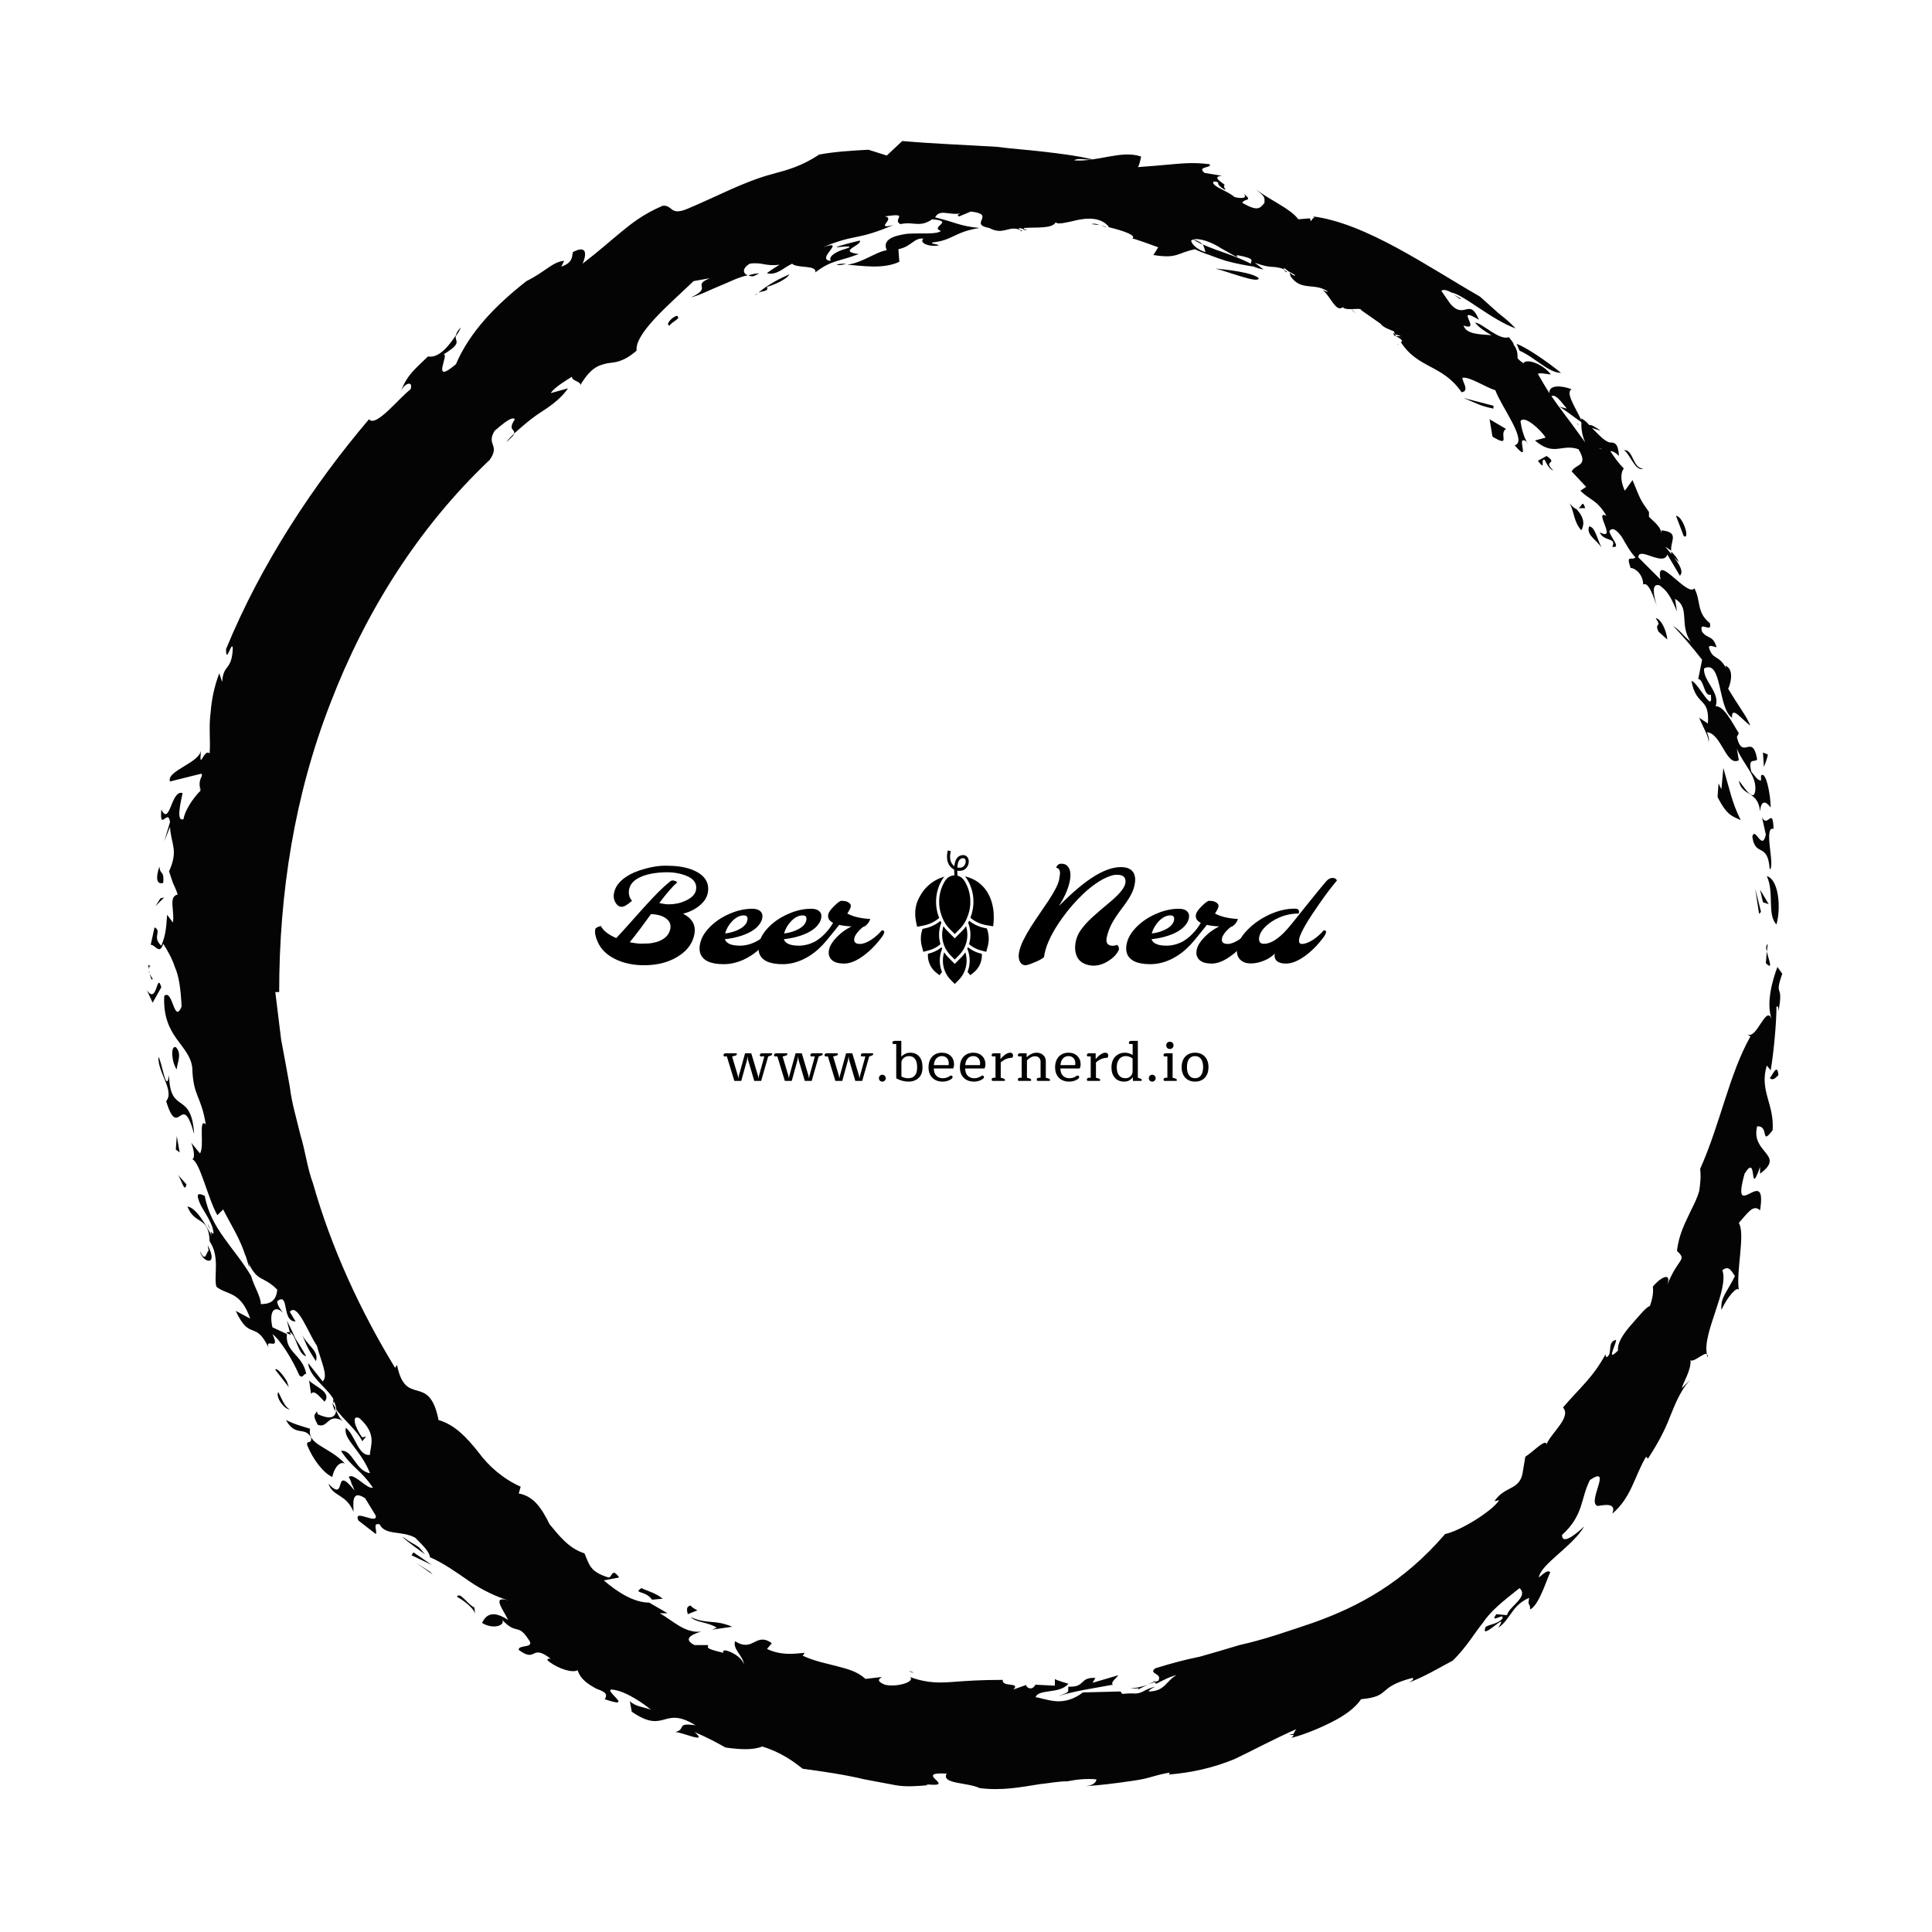 <?xml version="1.0" encoding="utf-8"?>
<!-- Generator: Adobe Illustrator 21.1.0, SVG Export Plug-In . SVG Version: 6.00 Build 0)  -->
<svg xmlns="http://www.w3.org/2000/svg" xmlns:xlink="http://www.w3.org/1999/xlink" version="1.1" id="Layer_1" x="0px" y="0px" viewBox="0 0 200 200" enable-background="new 0 0 200 200" xml:space="preserve">
<path fill="#040404" d="M182.9,98.5l-0.1,1.2C183.6,100.5,183.1,99.4,182.9,98.5z M182.9,98.5l0.1-0.8  C182.8,97.9,182.8,98.2,182.9,98.5z M182.9,90.7c0.8,1.7,0,4,1,5C184.4,93.9,184.1,91,182.9,90.7z M183.1,93.6l-0.9-1.5l0.3,1.3  L183.1,93.6z M182.1,94.6l0.2-0.2l-0.6-2.4L182.1,94.6z M182.4,84.6l0.4,1.8c-0.4,1.8-1.1-0.9-1.4,0.2c0.3,2.2,1.6,0.5,1.8,3.4  c0.6-0.3-0.7-4.5,0.4-4.2C183.5,83.4,183,85.8,182.4,84.6z M105.8,23.9c-0.1-0.1-0.2-0.1-0.2-0.1C105.7,23.9,105.7,24,105.8,23.9z   M77.5,28.5c0.1,0.1,0.3,0.1,0.5,0.1l0.6-0.3C78.2,28.3,77.8,28.4,77.5,28.5z M29.7,138l0.4,0.2l-0.1-0.3h-0.3  C29.7,137.9,29.7,137.9,29.7,138z M53.2,44.9c-0.3,0.3-0.6,0.6-0.8,0.9C52.9,45.3,53.2,45.1,53.2,44.9z M133.2,28.2v-0.1  c-0.1-0.1-0.3-0.1-0.4-0.2C132.9,28,133.1,28.1,133.2,28.2z M87.6,27.3c-0.4,0-0.7,0-1,0.1C86.9,27.5,87.3,27.4,87.6,27.3z   M163.4,44c0-0.1-0.1-0.2-0.1-0.1L163.4,44z M105.9,23.7C106,23.9,106.7,23.8,105.9,23.7L105.9,23.7z M113.8,23.3  c0.3,0.1,0.5,0.2,0.8,0.2C114.3,23.4,114,23.4,113.8,23.3z M144.8,35.6L144.8,35.6C144.6,35.6,144.7,35.7,144.8,35.6z M113,23.2  l0.8,0.1C113.6,23.2,113.3,23.1,113,23.2z M136.6,30l0.1,0.1C136.6,30,136.6,30,136.6,30z M32.9,146.4l-0.1-0.3  c-0.2,0.4-0.5,0.3,0.1,1.4c1.1,0.4,1-1.3,2.6-0.4c-0.3-0.2-0.5-0.6-0.7-1.1C34.7,147,33.8,146.8,32.9,146.4z M34.7,145.7  c-0.1-0.2-0.3-0.4-0.3-0.6c0,0.2,0.1,0.6,0.3,1V145.7z M47.7,33.9c-0.4,0.4-0.5,0.7-0.5,0.9C47.4,34.5,47.6,34.2,47.7,33.9z   M67.5,165.6l1.1-0.1c-0.7-0.6-1.6-0.8-2.2-1.1C65.5,165,66.8,164.6,67.5,165.6z M156.4,167.3L156.4,167.3  C156.4,167.2,156.4,167.3,156.4,167.3z M94.1,173c0.2,0.1,0.3,0.1,0.5,0.2C94.5,173.1,94.3,173,94.1,173z M31.7,140.4  c0,0-0.5-0.9-1.1-1.8c-0.4-0.9-0.9-1.9-0.9-1.9l0.3,1.2C30.7,138.2,30.8,140.2,31.7,140.4z M20.6,81.7  C20.6,81.7,20.6,81.7,20.6,81.7C20.6,81.7,20.6,81.7,20.6,81.7C20.6,81.7,20.6,81.7,20.6,81.7z M119.6,174l-0.8,0.4  c0.2-0.1,0.5-0.2,0.8-0.3C119.6,174.1,119.6,174,119.6,174z M151.2,30.9l-0.7-0.4C150.9,30.8,151.3,31.1,151.2,30.9z M19.7,120  c0.1,0,0.1,0,0.2,0C19.8,120,19.8,120,19.7,120z M150.5,30.5c0,0-0.1-0.1-0.1-0.1c0,0,0,0,0,0L150.5,30.5z M140.4,32.5l-0.5-0.5  C140,32.2,140.2,32.3,140.4,32.5z M107.2,174.4L107.2,174.4C107.3,174.4,107.3,174.3,107.2,174.4L107.2,174.4z M117.9,174.7  c0,0-0.1,0.1-0.1,0.2l1-0.5c-0.5,0.2-1,0.3-1.8,0.4C117.6,174.8,117.8,174.8,117.9,174.7z M144.2,34.5l0.2,0.3c0,0,0.1,0,0.1,0  l-0.1-0.2C144.3,34.5,144.3,34.5,144.2,34.5z M176.7,140.2c0,0.1,0,0.2,0.1,0.3C176.8,140.4,176.8,140.3,176.7,140.2z M184.5,100.8  l-0.5-0.7c-0.5,1.3-1.2,3.7-0.6,5.4c-0.6-1.6-1.6,2.4-2.6,1.5l0.4,0.3c-2.2,3.9-3.1,9-5.2,13.7c0.1,0.9,0,1.6-0.1,2.3  c-0.2,0.7-0.5,1.3-0.8,1.9c-0.6,1.3-1.3,2.5-1.5,4.3c1.1,1,0.1,0.7-1,3.5c0.5-1.5-0.9-0.6-1.5,0.2c0.1,0.7-0.1,1.4-0.3,2  c-0.4,0.1-1.1,1-1.9,1.9c-0.8,0.9-1.5,1.9-1.4,2.7c-1.3,1.3-0.2-0.6-0.2-1.1c-1,0.2-0.3,1.5-1,1.8c0,0-0.1-0.1-0.1-0.3  c-1.3,2.4-2.6,3.4-4.4,5.5c0.9,1-1.2,2.6-1.7,3.8c-0.1-0.6-1.4,0.8-2.2,1.3l-0.3,1.8c-0.4,1.7-1.8,1.2-2.9,2.8l0.5-0.1  c-0.8,1.2-4.1,3.2-5.6,3.5c-4.3,5-8.9,7.5-13.7,9.2c-2.4,0.8-4.9,1.7-7.6,2.3c-1.3,0.4-2.7,0.8-4.1,1.2c-1.5,0.3-3,0.7-4.6,1.2  c-0.8,0.6,0.8,0.5,0.3,1.3c-0.1,0-0.2,0.1-0.3,0.1c0,0.1-0.1,0.1,0.1,0.2c0.6-0.3,1.3-0.7,2.1-0.9c-1.1,0.6-1.2,1.7-2.9,1.7  c0.1-0.2,0.3-0.3,0.7-0.5c-1.3,0.3-1.3,0.8-2.4,0.7c-1.3,0-0.9,0.2-1.2-0.2l-3.9,0.1c-0.9,0.7-1.9,1-2.9,0.9c-0.9-0.1-1.7-0.4-2-0.4  c0.3-0.9,2.5-0.3,3.4-1.4c0,0-1.4-0.4-1.4-0.5v0.7l-2-0.1c-0.2,0.3-0.4,0.5-0.8,0.3c-0.1-0.1-0.3-0.3-0.1-0.3l-1.4,0.5  c0.8-0.8-1.2-0.2-1.1-1c-2.2,0-3.7,0.1-5,0.2c-1.4,0.1-2.7,0.2-4.6-0.5c0.6,0.5-1.4,1.1-2.6,0.8c-0.7-0.3-0.8-0.5-0.3-0.8l-1.7,0.2  c-0.9-0.8-1.8-1-2.9-1.3c-1.1-0.3-2.3-0.5-3.6-1.1l0.2-0.3c-1.1,0.1-2.4,0.3-3.9-0.4l0.5-0.6c-1.7-1.2-1.9,1-3.8-0.2  c-0.3,0.8,0.9,1.6,0.9,2.4c-0.2-1-2.5-1.9-2.1-1.2c-2.2-0.5-1.5-0.6-1.6-0.8h-1.4c-1.4-0.7,0-1.2,0.7-1.4c-1.7,0.2-2.9-1.1-4.3-1.9  h0.8l-1.9-1.1c-1.6,0-3.3-1.1-4.7-2.3l1.6-0.3c-0.8-1.1-0.7,0-1.1,0c-2-0.6-2-1.4-2.5-2.5c-1.6-0.5-2.6-1.8-3.6-3  c-0.8-1.6-1.6-2.9-3.2-3.2l0.2-0.7c-1.8-0.8-3.3-2.1-4.4-3.6c-1.2-1.5-2.4-2.8-4.1-3.3c-1-5-3.4-1.2-4.3-5.7l-0.2,0.3  c-3.6-5.9-6.6-12.4-8.5-19.1c-0.6-1.6-0.8-3.4-1.3-5c-0.4-1.7-0.9-3.3-1.1-5c-0.3-1.7-0.6-3.3-0.9-4.9c-0.2-1.6-0.4-3.3-0.6-4.9h0.4  c0-10.3,1.6-20.4,5.3-29.9c3.6-9.4,9.1-18.2,16.5-25.2c1.1-1.6-0.4-1.5,0.5-3c0.6-0.5,1.8-1.6,2.1-1.2c-0.8,1.2,0.1,1-0.1,1.5  c0.9-0.8,1.8-1.6,2.9-2.3c1.1-0.7,2.1-1.5,2.7-2.4L57,40.7c0.5-0.7,1.6-1.3,2.2-1.7c0,0.5,1.2,0.5,0.8,1c1.2-2.1,2.1-2.2,2.9-2.4  c0.8-0.1,1.6-0.1,3-1.3c-0.2-1.8,3.4-4.8,5.9-7.2l1.7-0.3c-2,0.8,0.4,0.9-2,2c1.1-0.3,2-0.8,3-1.2c1-0.4,1.9-0.9,2.9-1.1  c-0.5-0.2-0.6-0.7,0.2-1.2c1.3-0.2,1.6,0.3,3.1,0.1c0,0-1.3,0.8-1.3,0.9c1.1,0.2,1.7-0.6,2.6-1c0.5,0.5,2.6,0.1,2.4,0.9  c1.7-1.3,2.4-1.1,4.5-1.9c-2.3-0.3,0.4-0.9,0.1-1.4c0,0-2.5,0.6-2.4,0.7c1.8-0.2,1.5,0,0.8,0.2C86.7,26,85.7,26.5,86,27  c-1.7-0.1,1.8-2.3-0.8-1.4c1.6-0.7,2.6-0.9,3.6-1.1s2-0.5,3.7-1.2c-2.1,0.5,0.3-0.7-0.9-0.9c2.7-0.4,0.7,0.3,1.6,0.8  c1.4-0.3,2,0.4,3.3-0.5c2.4,0.2-0.3,0.8,0.9,1.2c-0.4,0.4-2,0.2-3.5,0.3c-1.4,0.2-2.6,0.6-2.1,1.7c-1.2,0.2-2.5,1.3-4.1,1.5  c1.5,0.1,3.7,0.5,5.4-0.3L93,25.8c1.4-0.3,1.6-1.2,2.6-1.1c-0.5,0.4,0.5,0.9,1.6,0.7c-0.3-0.2-0.8-0.1-0.7-0.3  c2.1-0.2,2.3-1.1,4.9-1.5c-2.1-0.2-2.5-0.6-4.6-1.1c0.5-0.9,1.4-0.2,2.6-0.4c-0.2,0.1-0.4,0.2-0.1,0.3l1.2-0.5  c2.7,0.3-0.3,1.3,1.9,1.7c1.5,0.8,2-0.3,3.2,0.2c-0.1-0.1-0.1-0.2-0.2-0.2c0.3,0,0.4,0.1,0.6,0.1c0,0,0,0,0-0.1  c1.4-0.1,2.9,0.1,3.3-0.6c0.1,0.3,1.2,0,1.7-0.1c0.8-0.2,2.8-0.7,3.8,0.6h-0.1c1.7,0.4,3,0.9,2.5,1.2c0-0.1,2.7,0.9,2.7,0.9  l-0.5,0.8c2.5,0.4,2.4-0.2,4.3-0.6c0.4,0.2,0.9,0.4,1.5,0.6c0.5,0.2,1.1,0.4,1.7,0.6c1.1,0.3,2.2,0.5,2.9,0.6c0.2,0.1,0.5,0.2,1,0.3  l-0.9-0.7c1.9,0.7,1.8,0.2,3.1,0.7c-0.2-0.2-0.2-0.3,0.4,0.2c0.2,0.1,0.4,0.2,0.7,0.4c-0.1,0.1-0.4-0.1-0.6-0.3l0.1,0.4  c1.1,1.6,2.5,0.6,3.9,1.6c-0.2,0-0.4-0.1-0.6-0.2c0.8,0.6,1.4,2.4,2.1,1.8c0.2,0.2,0.5,0.2,0.9,0.2c0.5,0,1-0.1,1,0.1l2,1.4  c0.3,0.4,0.9,0.6,1.4,0.8l0.1,0.3c0.6,0.2,0.9,0.2,0.1,0.2l0,0c0.8,0.4,0.7,0.6,0.5,0.6c1.8,2.8,4.3,2.3,6.3,5.2  c0.9-0.1,0-1.2,0.1-1.5c0.8-0.1,2.4,1,3.4,1.3c0.6,1.7,3.4,5.3,2,5.7c1.8,2.1,0-1.2,1.2-0.4l0.2,0.3c-0.5-0.8-0.7-1.7-0.8-2.4  c0.4-0.7,2.2,1,2.6,1.7l-1.1,0.3c2,1.7,2.7,0.3,4.5,0.9c1.1,1.8-0.3,1.5-0.7,2.3l1.5,1.6l-0.6,0.4c1,1,1.7,0.9,2.7,2.6  c-1.4-0.7,1.2,2.7-0.7,1.7c0.4,1,1.8,0.5,1.3,1.5c1,0.2-0.2-1-0.3-1.6c0.3-0.5,0.8-0.1,1.3,0.6c0.4,0.7,0.9,1.6,1.4,2.1  c-0.4,0.4-1-0.4-0.5,1.1c0.5,0,1.3,0.7,1.3,1.7c0.6-0.3,1.1,1.4,1.4,2.2c-0.3-1-0.6-2.4,0.3-2.1c0.7,0.5,1.1,1,1.8,2.7l-0.2-1.3  c1.6,0.9,0.4,2.6,1.6,4.4c-0.8-0.6-1-1.1-1.8-1.6c0.7,0.7,2,2.2,3,3.5l-0.4,2c0.6,0,0.6,1.9,1.3,1.6c0.3,2.2-1.4-1.4-2-1.4  c0.5,2.7,1.9,1.6,1.7,4.4l-0.9-0.6c0.3,0.8,1.2,2.3,0.9,2.5c0.2-0.1,0.1-0.5-0.1-1c1.5,0.1,2,3.6,3.3,2.9l-0.2-1.2  c0.7,1.7,2.1,2.8,1.9,4.4c-0.2,1.2-1.2-0.5-1.7-1.1c0.3,1.7,2,1,2.2,3.2c0.1-1.2,0.6-1.1,1.1-0.4c0-1.3-0.5-3.9-1-3.3v0.5  c-0.4,0-0.7-0.6-1-0.9c-0.4-1.6,0.4-0.9,0.6-1.3c-0.5-2.8-1.5,0.2-2.1-2.3l0.2-0.4c-0.7-1.1-1.5-2.8-2.4-2.8  c0.5-1.4-1.3-2.6-1.2-3.9c1.9-1,1.4,4.1,2.9,5.1c-0.1-1.4,1.2,0.4,1.9,0.8c0,0-0.1-0.2-0.3-0.6c-0.2-0.4-0.5-0.8-0.8-1.3  c-0.6-0.9-1.2-1.9-1.2-1.9c0.2-0.4,0.7-2-0.3-2.4l0.1,0.3c-0.8-1.5-1.4-0.8-1.8-2.2c0.1-0.3,0.6,0,0.8,0c-0.4-1.3-0.9-0.8-1.5-1.6  c-0.4-1.3,1.1,0.3,0.8-0.9c-1.4-1.1-0.9-2.3-1.6-3.6c-0.7,1-4.1-3.9-3.5-0.9l-2.3-2.3c0-1.2,2.6,1,3-0.3l1.3,2.2  c0.4-0.4,0-1.1-0.6-1.9c0.1,0.1,0.3,0.3,0.5,0.5c-0.2-0.5-0.5-0.8-0.8-1.1c0,0.2,0,0.3,0.2,0.5c-0.2-0.3-0.5-0.6-0.8-1  c0.2,0.1,0.4,0.3,0.6,0.4c-0.1-1,0.9-1.9-1-2.1v0.3c-0.1-0.7-0.8-1.2-1.3-1.7c0-0.2,0-0.3,0-0.5c-0.8-1.2-0.7-0.8-1.7-3.3l-0.8,1.1  c-0.6-1.3-0.3-2.1-0.1-2.3c-0.6-0.6-1-1.2-1.4-1.8c0.3,0,0.6,0.2,0.9,0.5c-0.1-1.3-0.4-1.4-1-1.4c-0.6-0.2-1.2-0.9-1.8-1.5l0.9,0.3  c-0.4-0.3-1-0.7-1.2-0.6c-0.2-0.3-0.5-0.5-0.8-0.7c0,0,0,0.1,0,0.2c-0.6-1.3-1.7-2.9-1-3.2c-1-0.4-2.4-0.5-2.3,0.4  c-0.4-0.6-0.8-1.3-1.2-2c0.3-0.2,1.5,0.2,1.3,0c-0.9-1.1-2.5-1.6-2.8-1.1c-0.3-0.2-0.4-0.3-0.6-0.5c0-0.4,0-0.9-0.4-1.4  c0-0.2-0.2-0.4-0.5-0.8c-1,0.4-2.8-1.5-3.5-1.5c0.4,0.5,1,0.9,1.7,1.3c-1.3-0.1-2.6-0.1-2.9-1c2,0.7-1.1-2.2,1.6-0.6  c-1-2.4-1.5,0.1-3-1.7l-0.9-1.3c0.3-0.2,0.7,0,1.1,0.2c1.2,0.2,4.1,2.8,6.6,3.7c0,0-0.2-0.2-0.5-0.5c-0.3-0.3-0.8-0.7-1.3-1.1  c-0.9-0.8-1.9-1.7-1.9-1.7c-5.4-3.1-11.8-7.6-17.3-8.3l0.2,0.1c-0.1,0-0.2,0.1-0.4,0.4l-0.1-0.3l-1.2,0.1c-0.8-1.1-2.8-1.9-4.4-3.1  c1,0.8,0.9,0.8,0.9,1.4c-0.5,0.6-0.7,0.9-2.3,0c0.2-0.5,1.2-0.1,0.1-1c0.5,0.5-0.1,0.6-0.9,0.4c-0.8-0.7-2.4-1.1-2.2-1.6  c0.2,0,0.4,0,0.5,0.1c-0.1,0.4,1.2,1.1,0.6,0.5c0.1,0,0-0.1,0-0.2c0,0,0,0,0,0c0.5,0-1.6-0.9-0.2-1l-1.8-0.3  c-0.9-0.7,0.9-0.5,0.5-0.9c-1.5-0.2-2.7-0.1-3.8,0c-1.1,0.1-2.2,0.2-3.6,0.3c0.2-0.3,0.4-1.4,0.3-1.1c-2-0.7-4.6,0.6-6.9,0.4  c0.4-0.3,1.2,0,1.9-0.1c-1.7-0.4-3.4-0.6-5.1-0.8s-3.3-0.3-4.8-0.5c-3.2-0.2-6.3-0.3-9.8-0.6l-1.6,1.5l-1.9-0.6  c-1.8,0.1-3.5,0.2-5.1,0.5C83,17.2,81.5,17.6,80,18c-3,0.8-5.7,2.3-8.8,3.6c-1.9,0.8-1.5-0.4-2.6-0.3c-2.1,0.9-3.3,1.9-4.4,2.8  C63.1,25,62,26,60.3,27.3c0.3-0.6,0.7-2.1-1-1.2c-0.1,0.5,0,1.1-1.2,1.5l0.3-0.6c-1.2,0.1-1.9,1.1-3.9,2.1c-3.2,2.5-5.9,5.3-7.3,8.6  c-2.7,2.3-0.6-1.2-1.3-1c2.1-1.3,1.1-1.3,1.3-2c-0.8,1.2-1.8,2.4-2.9,2.2c-1.3,1.3-2.1,1.8-2.8,3.6c0.4-0.9,1.3-1.1,1-0.2  c-1.2,0.9-3.6,4-4.3,3.1c-5.7,6.7-11.2,15-14.8,23.8c0,1.7,0.6-1,0.7-0.1c-0.1,2.4-1,1.6-1.1,3.5l-0.3-0.9c-0.5,1.3-0.8,2.7-0.9,4.1  c-0.2,1.4,0,2.9-0.1,4.2c-0.6-0.6-1.1,2-0.9-0.3c-0.2,1.3-3.6,2.1-3.2,3.2l3.2-0.8c0.1,0,0.1,0.1,0.1,0.2c-0.2,0.4-0.3,0.8-0.2,1.2  c0,0.1,0,0.1,0,0.2c0,0,0,0,0.1-0.1c0,0,0,0,0,0c0,0.1,0,0.1-0.1,0.1c0,0.1,0,0.1,0.1,0.1c-0.9,0.9-1.7,2.2-1.8,3  c-0.8,0.3-0.3-1.7-0.1-2.7c-1.2-0.4-1.3,3.5-2.2,1.7c-0.2,2.4,0.7-0.2,0.9,1.3l-0.6,2l0.6-1.5c0.1,1.8,0.9,2.4-0.1,4.6  c0,0,0.2,0.6,0.4,1.2c0.3,0.6,0.5,1.2,0.5,1.2c-1,0.2-0.3,1.7-0.5,2.9l-0.6-0.8c-0.1,1.6-0.2,2.2-0.6,3.2C15.7,97,16.8,96.4,16,96  l-0.4,1.8c0.5,0,0.9,1.1,1.3-0.1c0.5,0.8,0.9,1.5,1.2,2.4c0.4,0.9,0.6,2.1,0.7,4.1c-0.8,1.9-0.9-1.9-1.8-1.1c-0.2,4.3,2.6,5,2.9,7.4  c0.1,3.1,0.9,2.8,1.4,5.9c-0.8-0.8-0.1,2.3-0.6,3l-0.9-1.1c0.3,0.8,0.4,1.6,0.1,1.7c0.8,0.3,1.6,4,2.6,5.8l0.6-0.6  c0.7,1.4,1.8,3.1,2.3,4.8c0,0,0-0.1,0-0.1l0.4,1.3c0-0.2,0-0.3-0.1-0.5c1,2.1,1.5,1.3,3,2.8c-0.1,1.3-0.9,1.5-1.7,1.5  c0-0.8-0.7-1.8-1-2.9c-1.7-2.9-4.2-4.9-4.8-8.3c-1-0.5-0.8,0.1-0.4,1c0.5,0.9,1.3,2,1.3,2.9c-0.1,0-0.2-0.1-0.3-0.2  c0,0.1,0.1,0.3,0.1,0.4c-0.6-1.1-1.6-2.9-2.5-3c0.8,2,2.2,0.9,2.3,3.6c1.1,1.6,0.4,3.6,0.7,4.7c1.1,0.9,2.5,0.4,3.5,3.3l-1.5-0.8  c1.5,3.2,2,0.9,3.4,3.8c-0.4-1.1,1.3,0.5,0.4-1.4c0.9,0.7,2.1,2.7,2.8,4.3c0.4,0.3,0.3-0.1,0.7-0.2c-0.4-2-2.2-2.2-2-4.1l-1.5-0.7  c-0.4-1.8,0.3-2.3,1.1-1.5c-0.3-0.4-0.6-0.8-0.6-1.2c1.3-1,0.4,2.1,1.9,2.1l-0.6-1c0.8-1,1.9,2.2,2.8,3.5c0.5,1.8,1.2,3.2,0.6,3.7  l-1.5-1.9c0.1,1.4,1.9,2.5,2.6,3.7v0.5c0-0.1,0.1-0.2,0.1-0.2c0.1,0.3,0.2,0.5,0.2,0.8c0.7,1,2.2,2.2,2.7,3.3l0.4-0.5l-0.4,0.1  c-0.7-0.9-1.2-2.4-0.3-2c1.9,1.7,1.1,2.9,1.1,3.8c-1.2,0.2-1.5-2-2.5-2.8c-0.3,1.2,1.5,2.2,2.5,4.7c-1.5-0.2-1.8-2.5-3-2.3  c1.2,1.8,2,1.9,3.3,3.8c-0.6,0.2-2-1.6-2.5-1.1c0,0,0.2,0.3,0.3,0.7c0.2,0.4,0.3,0.7,0.3,0.7c-2.3-2.9-0.7,1.4-2.7-0.7  c0.5,1.4,1.8,1,2.6,2.9c0-0.7-0.3-2.4,1.2-1.4l1.1,1.8c0.2,1-2.4-0.8-1.8,0.5l1.8,1.4c0.2-0.3-0.4-1.2,0.4-1  c0.6,1.2,2.3,0.6,3.7,1.4c0.8,0.8,1.5,1.5,1.5,2c1.4,0.6,2.8,1.6,4.1,2.5c1.3,0.9,2.8,1.6,4.1,2c-1.9-0.6-0.6,0.9-0.1,2  c-1.8-1.2-2.4-0.3-2.7,0.3c1.1,0.7,2.4,0.3,2.1-0.3c1.5,1.6,1.6,0.3,2.7,2c0.8,1-1.1,0.5-1,1.1c1.9,1.4,1.2-0.7,3.3,0.9  c-0.2,0-0.4,0-0.3,0.2c1.1,0.9,2.6,1.3,3.1,1c0.3,1,1.2,1.5,1.9,1.9c0.8,0.3,1.3,0.5,0.9,1.1c3.2,1.1-0.1-0.9,0.7-1  c1.5,0.1,3.5,1.6,4.1,2.1c-0.7-0.3-1.6-0.3-2.2-0.9l0.2,1.1c3.5,2.4,3.2-0.7,6.6,1.4c-2.1-0.3-0.9,0.4-2.1,0.7c0.7,0,3.5,1.3,2,0  c1.4,0.6,2.3,1.1,3.2,1.6c1.4,0.2,2.8,0.3,3.8-0.1c2,0.6,3.3,1.6,4.2,2.3c2.2,0.3,4.3,0.6,6.4,1.1c1.1,0.2,2.1,0.4,3.2,0.6  c1.1,0.2,2.2,0.1,3.4,0l-0.3-0.1c3.6,0.4-1.5-1.3,2.2-1.1c-0.6,1.1,2.2,0.9,3.4,1.5c2.3,0.3,4.3-0.1,6.2-0.4c1-0.1,1.9-0.3,2.9-0.3  c1-0.2,2-0.3,3-0.2c0,0.2-0.2,0.6-1.1,0.7c1.6-0.1,3.1-0.3,4.5-0.5c0.7-0.1,1.4-0.2,2.1-0.4s1.4-0.4,2.1-0.5l-0.1,0.2  c2.4-0.2,4.6-0.7,6.8-1.6c2.1-1,4.1-2.1,6.4-3.1c-0.1,0.1-0.2,0.3-0.3,0.5c-0.2,0-0.4,0.1-0.5,0.1c0.2,0,0.3,0,0.5,0  c0,0.1-0.1,0.2-0.2,0.3c1.2-0.3,2.7-0.9,4.1-1.6s2.5-1.5,3.1-2.4c3.2-0.3,1.5-1.2,5.3-2.2c0.3,0.1-0.2,0.4-0.4,0.5  c1.8-0.7,2.9-1.4,4.6-2.3c1.5-1.5,2.2-2.8,3.1-3.9c0.8-1.2,1.9-2.1,3.8-3.6c1,0.9-1.1,1.9-1.3,2.8l-1.1-0.1c-0.8,1.1,1-0.3,0.6,0.5  c-0.5,0.5-1.1,0.5-1.7,0.8c-0.7,1.7,2.6-1.9,1.3,0.1c0.6-0.4,0.9-0.9,1.2-1.3l0,0c0.5-0.7,0.9-1.3,2-1.8c-0.2,1,0.1,0.4,0.1,1.2  c1-0.4,2-4,2.1-3.8c-0.2-0.3-0.5-0.1-1.2,0.5c0.2-1.4,3.5-3.2,4.7-5.3c-0.5,0.5-2.3,2.1-2.3,0.9c2.3-2.1,1.9-3.8,2.9-5.7  c2.4-1.6-0.4,2.4,0.8,2.7c0.6-0.1,2-0.4,1.5,0.8c2-1.7,2.3-3.9,3.5-5.9l0.2,0.2c0.9-1.4,1.7-2.8,2.3-4.4c0.6-1.5,1.2-2.9,2.2-3.9  l-1,1c0.1-0.5,1-1.9,0.9-2.9c0.3,0.3,1.5-0.9,1.7-0.6c-0.5-2.2,2.3-6.7,1.6-8.7c0.7-0.6,1,0.2,1.3,0.6c-0.9,1.8-1.5,2.2-1.4,3.5  c0.7-1.5,1.6-2.4,1.8-2.1c-0.3-1.9,0.7-5.8,0-6.9c0.9-1,1.5-2,2.2-1.3c0.8-5-3.1,1.6-1.6-3.8c1.4-2.3,0.4,2.7,1.6-0.7v0.7  c2.7-2-1-2.1-0.3-4.9c1.3-0.1,0.3,2.1,1.6,0.4c0.2-2.7-1.4-4.1-0.6-6.7l0.4,0.5c0.3-1.7,0.6-4.9,0.6-6.6c0.2-0.1,0.2,0.2,0.2,0.5  C184.7,101.6,183.6,103.4,184.5,100.8z M165.9,46.5c-0.1,0-0.2,0-0.4-0.1L165.9,46.5z M163.7,43.7c0,0.5,0,1.2,0.4,2.1  c-1-1.4-1.9-2.6-2.8-3.8C162.5,42.8,162.7,43,163.7,43.7z M162.2,42.3c-0.3-0.1-0.6-0.1-0.9-0.3c-0.2-0.3-0.5-0.7-0.7-1  C161.1,40.8,161.6,41.6,162.2,42.3z M123.5,24.8c0.4,0.2,0.7,0.4,1,0.5C124.3,25.1,124,24.9,123.5,24.8c0.7-0.2,2,0.3,2.9,0.9  c1.1,0.6,2,1.2,1.6,0.7c2.2,0.4,1.4,0.6,1.5,0.9c-2-1-3.2-1.2-5-2c0.2,0.3,0.2,0.6,0.3,0.8c-0.7-0.2-1.4-0.7-1.5-1.2  C123.4,24.9,123.4,24.8,123.5,24.8z M21.5,126.7c0.1,0.3,0.2,0.5,0.3,0.6C21.7,127.2,21.7,127,21.5,126.7z M178.2,81.7l-0.3-0.6  l-0.1,1.4c1,2,1.6,2,2.4,2.4c-0.9-1.8-1.1-3-1.8-5.4L178.2,81.7z M183,78.1l-0.5-0.2l0.1,1.5C182.7,79.1,183,78.4,183,78.1z   M173.5,53.4l0.8,2.1C175,55.9,174.2,53.4,173.5,53.4z M171.7,65.4l0.9,0.8c-0.1-1-0.7-2.2-1.2-2.2C172.1,65,171.2,64.4,171.7,65.4z   M170.1,48.5c-1.1,0-1-2-2-1.9C168.7,46.9,169.3,48.9,170.1,48.5z M164.5,54.5c-0.3,0.9,0.7,1.3,1.3,2.2  C165.3,55.7,165.1,54.5,164.5,54.5z M163.4,52.6h0.7C163.8,51.7,163.8,52.4,163.4,52.6z M162.5,52.1c0.5,1,0.4,1.9,1.2,2.8  c0.2-0.4,0.5-1.1-0.5-2.2C163.1,52.7,162.8,52.5,162.5,52.1z M163.2,52.6C163.2,52.6,163.2,52.6,163.2,52.6c0.1,0,0.2,0,0.2,0H163.2  z M161.6,38.6c-1.6-1.3-3.7-2.7-4.6-3l0.3,0.7C158.9,37,160.3,38.6,161.6,38.6z M159.9,47.6c0.2,0.4,0.5,1,0.9,1.1  c-1.2-1.1,0.6-0.6-0.7-1.5l-0.9,0.5C160.1,48.9,159.4,47.4,159.9,47.6z M155.9,44.4l-1.7-1l0.3,1.8  C156.5,46.4,155.1,44.9,155.9,44.4z M151.5,41.2c1.7,0.7,1.7,0.8,3.1,1.1V42L151.5,41.2z M130.3,28.8c-0.6-0.6-3.4-0.9-4.5-1  C127.1,28.1,130.3,29.4,130.3,28.8z M78.1,30.6c0.1-0.1,0.2-0.1,0.3-0.2C78.3,30.4,78.2,30.5,78.1,30.6z M81.7,28.4  c-1.1,0.5-2.1,1-3.2,1.9c0.4-0.2,1.1-0.1,0.9-0.6C80.1,29.5,81.5,28.9,81.7,28.4z M69.3,33.7c0.4-0.5,1.2-0.7,0.8-1  C69.7,32.7,68.8,33.6,69.3,33.7z M16.9,91.4c0.1-1.4-0.3-0.7-0.4-1.7C16.1,90.9,16.2,91.6,16.9,91.4z M16.6,93l-0.5,0.8l0.9-0.9  L16.6,93z M15.8,101.3c-0.1-0.1-0.2-0.3-0.3-0.5C15.6,101.2,15.7,101.6,15.8,101.3z M15.5,100.7c0,0-0.1-0.1-0.1-0.2  C15.4,100.6,15.4,100.7,15.5,100.7z M15.6,100l-0.3-0.1c0.1,0.1,0.1,0.4,0.2,0.7C15.4,100.3,15.4,100,15.6,100z M15.2,102.5l0.6,1.3  l0.9-1.6C16.2,100.5,16.3,104.1,15.2,102.5z M20.1,117.4c-0.3-4.6-2.5-1.9-2.6-6.1c-0.3,2-0.7-1.3-1.1-1.9c-0.1,1.6,1.7,3.5,0.8,4.6  C18.5,118.2,18.8,112.7,20.1,117.4z M18.2,108.4c-0.6-0.2-0.4,1.7,0.1,2.3C18.3,110.1,18.9,109.1,18.2,108.4z M18.3,117.6l-0.1,1.4  l0.4,0.3L18.3,117.6z M19.3,122.6l-0.9-1C18.8,122.1,19.1,123.6,19.3,122.6z M21.6,129.5c-0.2-0.1-0.3,1.4-0.9,0  c0.2,1.2,2,1.7,0.8-0.6L21.6,129.5z M29.7,143c-0.4-0.7-1.1-1.5-1.2-1.2l1.4,1.8L29.7,143z M31.1,137.8c0.7,1.5,0.5,1.4,1.6,3.1  C33.1,139.8,31.6,139.2,31.1,137.8z M28.8,144.1c-0.3,0.5,0.6,1.8,1.2,1.8C29.4,145.6,29.1,144.6,28.8,144.1z M35.7,151.5  c-1.7-1.8-3.9-1.9-3.6-3.6c0,0-0.7-0.2-1.3-0.4c-0.6-0.2-1.2-0.5-1.2-0.5c1,1.8,1.9,0.6,2.6,1.8c0.1,0.8-0.5,0.2-0.4,0.8  c0.6,1.5,1.7,2.9,2.6,3.3C34.5,152.3,35,151.2,35.7,151.5z M32,142.9l0.2,1.4c0.3-0.5,0.9,0.3,1.4,0.8  C34.4,144.1,32.5,143.5,32,142.9z M43.4,160.2c0,0-0.4-0.3-0.8-0.5c-0.5-0.3-0.9-0.6-0.9-0.6c-0.1,0.1,2.3,1.8,2.3,1.8L43.4,160.2z   M42.8,160.7l-0.2,0.3l2.1,1L42.8,160.7z M43.1,161.8l1.7,1.2l-0.3-0.3L43.1,161.8z M47.3,165.3c0.6,0.3,1.8,1.2,1.9,1.8l-0.1-0.7  C48.4,166.1,47.6,164.7,47.3,165.3z M71.5,166.2c-0.5,0.1-0.4,0.5-0.3,0.9l1-0.4C72,166.6,71.6,166.4,71.5,166.2z M75.8,168.4  c-1.9-0.8-2.5-0.2-4.3-1c0.6,0.6,1.8,0.5,2.7,1.1l-0.5,0.2L75.8,168.4z M115.5,173.5l-2.4,0.7l0.3-0.5c-1.7-0.1-1,1-2.8,0.9  c-0.1,0.6,0.3,0.5-1.1,1c1.9-0.6,3.6-0.8,5.7-1.2C114.8,174.1,116.3,173.2,115.5,173.5z M183.2,111.6c0.3,0.3,0.6,0,0.9-0.3  C184,109.9,183.4,111.5,183.2,111.6z"/>
<g transform="translate(23.2 42.4) scale(0.15)">
 
 <g id="logo-group" transform="translate(-48.643 -31.886) scale(1.095)">
  <path id="path285462" style="font-variant-ligatures:none" d="m361.28 436.8h-1.421q-0.675 0-0.675-0.817 0-0.604 0.391-0.888 0.426-0.284 1.137-0.284h6.394q0.462 0 0.462 0.497 0 0.746-1.066 1.03l-1.918 0.497 3.587 12.006q0.142 0.497 0.213 1.03 0.071 0.497 0.071 0.639h0.142q0-0.142 0.071-0.639 0.071-0.533 0.213-1.03l3.872-14.03h3.907l4.191 14.03q0.142 0.497 0.213 1.03 0.071 0.497 0.071 0.639h0.142q0-0.142 0.071-0.639 0.071-0.533 0.213-1.03l3.339-12.041h-2.131q-0.71 0-0.71-0.817 0-0.604 0.391-0.888 0.426-0.284 1.137-0.284h5.79q0.462 0 0.462 0.497 0 0.675-1.101 1.03l-1.421 0.497-4.404 15.38h-4.369l-3.801-12.894q-0.178-0.639-0.284-1.385-0.071-0.781-0.071-1.03h-0.12q0 0.249-0.107 1.03-0.071 0.746-0.249 1.385l-3.552 12.894h-4.369z" stroke-miterlimit="2" stroke-width="0"/>
  <path id="path285464" style="font-variant-ligatures:none" d="m393.12 436.8h-1.421q-0.675 0-0.675-0.817 0-0.604 0.391-0.888 0.426-0.284 1.137-0.284h6.394q0.462 0 0.462 0.497 0 0.746-1.066 1.03l-1.918 0.497 3.587 12.006q0.142 0.497 0.213 1.03 0.071 0.497 0.071 0.639h0.142q0-0.142 0.071-0.639 0.071-0.533 0.213-1.03l3.872-14.03h3.907l4.191 14.03q0.142 0.497 0.213 1.03 0.071 0.497 0.071 0.639h0.142q0-0.142 0.071-0.639 0.071-0.533 0.213-1.03l3.339-12.041h-2.131q-0.71 0-0.71-0.817 0-0.604 0.391-0.888 0.426-0.284 1.137-0.284h5.79q0.462 0 0.462 0.497 0 0.675-1.101 1.03l-1.421 0.497-4.404 15.38h-4.369l-3.801-12.894q-0.178-0.639-0.284-1.385-0.071-0.781-0.071-1.03h-0.142q0 0.249-0.107 1.03-0.071 0.746-0.249 1.385l-3.552 12.894h-4.369z" stroke-miterlimit="2" stroke-width="0"/>
  <path id="path285466" style="font-variant-ligatures:none" d="m424.96 436.8h-1.421q-0.675 0-0.675-0.817 0-0.604 0.391-0.888 0.426-0.284 1.137-0.284h6.394q0.462 0 0.462 0.497 0 0.746-1.066 1.03l-1.918 0.497 3.587 12.006q0.142 0.497 0.213 1.03 0.071 0.497 0.071 0.639h0.142q0-0.142 0.071-0.639 0.071-0.533 0.213-1.03l3.872-14.03h3.907l4.191 14.03q0.142 0.497 0.213 1.03 0.071 0.497 0.071 0.639h0.142q0-0.142 0.071-0.639 0.071-0.533 0.213-1.03l3.339-12.041h-2.131q-0.71 0-0.71-0.817 0-0.604 0.391-0.888 0.426-0.284 1.137-0.284h5.79q0.462 0 0.462 0.497 0 0.675-1.101 1.03l-1.421 0.497-4.404 15.38h-4.369l-3.801-12.894q-0.178-0.639-0.284-1.385-0.071-0.781-0.071-1.03h-0.142q0 0.249-0.107 1.03-0.071 0.746-0.249 1.385l-3.552 12.894h-4.369z" stroke-miterlimit="2" stroke-width="0"/>
  <path id="path285468" style="font-variant-ligatures:none" d="m459.29 452.67q-0.924 0-1.563-0.604-0.604-0.639-0.604-1.563 0-0.924 0.604-1.527 0.639-0.639 1.563-0.639 0.888 0 1.492 0.639 0.639 0.604 0.639 1.527 0 0.924-0.639 1.563-0.604 0.604-1.492 0.604z" stroke-miterlimit="2" stroke-width="0"/>
  <path id="path285470" style="font-variant-ligatures:none" d="m475.67 452.67q-1.918 0-3.978-0.568-2.06-0.568-3.659-1.527v-21.596h-1.74q-0.675 0-0.675-0.817 0-0.604 0.391-0.888 0.426-0.284 1.137-0.284h4.085v9.839l0.107 0.071q1.066-1.172 2.486-1.812 1.456-0.639 3.126-0.639 3.374 0 5.506 2.344 2.131 2.309 2.131 6.891 0 4.44-2.486 6.713t-6.429 2.273zm-0.178-2.131q5.719 0 5.719-6.82 0-3.73-1.385-5.435t-3.801-1.705q-1.208 0-2.309 0.533-1.066 0.533-1.74 1.492-0.675 0.959-0.675 2.096v8.738q0.888 0.497 2.025 0.817 1.172 0.284 2.167 0.284z" stroke-miterlimit="2" stroke-width="0"/>
  <path id="path285472" style="font-variant-ligatures:none" d="m497.16 452.67q-2.557 0-4.547-1.066-1.989-1.066-3.126-3.09-1.101-2.025-1.101-4.831 0-2.842 1.03-4.902 1.066-2.096 2.948-3.197 1.918-1.137 4.44-1.137 3.481 0 5.577 2.06 2.096 2.025 2.096 5.399 0 1.279-0.568 2.486h-12.183q0 2.984 1.598 4.582 1.634 1.563 3.978 1.563 1.279 0 2.344-0.32 1.066-0.355 2.131-1.03 0.533-0.355 0.852-0.355 0.391 0 0.639 0.284 0.284 0.284 0.284 0.71t-0.32 0.781q-0.284 0.32-0.924 0.71-2.167 1.35-5.15 1.35zm3.836-10.407q0.142-0.391 0.142-1.03 0-2.202-1.208-3.41-1.172-1.243-3.161-1.243-2.096 0-3.481 1.527-1.35 1.492-1.527 4.156z" stroke-miterlimit="2" stroke-width="0"/>
  <path id="path285474" style="font-variant-ligatures:none" d="m516.93 452.67q-2.557 0-4.547-1.066-1.989-1.066-3.126-3.09-1.101-2.025-1.101-4.831 0-2.842 1.03-4.902 1.066-2.096 2.948-3.197 1.918-1.137 4.44-1.137 3.481 0 5.577 2.06 2.096 2.025 2.096 5.399 0 1.279-0.568 2.486h-12.183q0 2.984 1.598 4.582 1.634 1.563 3.978 1.563 1.279 0 2.344-0.32 1.066-0.355 2.131-1.03 0.533-0.355 0.852-0.355 0.391 0 0.639 0.284 0.284 0.284 0.284 0.71t-0.32 0.781q-0.284 0.32-0.924 0.71-2.167 1.35-5.15 1.35zm3.836-10.407q0.142-0.391 0.142-1.03 0-2.202-1.208-3.41-1.172-1.243-3.161-1.243-2.096 0-3.481 1.527-1.35 1.492-1.527 4.156z" stroke-miterlimit="2" stroke-width="0"/>
  <path id="path285476" style="font-variant-ligatures:none" d="m528.85 452.21q-0.32 0-0.497-0.213-0.178-0.249-0.178-0.639 0-0.568 0.391-0.852 0.426-0.284 1.137-0.284h0.888v-13.427h-1.74q-0.675 0-0.675-0.817 0-0.604 0.391-0.888 0.426-0.284 1.137-0.284h4.014v3.552h0.142q1.279-1.634 2.913-2.771 1.669-1.137 3.09-1.137 0.852 0 1.314 0.497 0.462 0.462 0.462 1.172 0 0.924-0.533 1.527-3.943 0-7.211 2.948v9.626l1.598 0.462q0.568 0.178 0.817 0.426 0.249 0.213 0.249 0.604 0 0.497-0.462 0.497z" stroke-miterlimit="2" stroke-width="0"/>
  <path id="path285478" style="font-variant-ligatures:none" d="m545.36 452.21q-0.32 0-0.497-0.213-0.178-0.249-0.178-0.639 0-0.568 0.391-0.852 0.426-0.284 1.137-0.284h0.888v-13.427h-1.74q-0.675 0-0.675-0.817 0-0.604 0.391-0.888 0.426-0.284 1.137-0.284h4.014v2.38h0.142q2.984-2.735 6.109-2.735 2.522 0 4.156 1.492 1.669 1.456 1.669 3.978v10.301l1.598 0.462q0.568 0.178 0.817 0.426 0.249 0.213 0.249 0.604 0 0.497-0.462 0.497h-7.246q-0.32 0-0.497-0.213-0.178-0.249-0.178-0.639 0-0.568 0.391-0.852 0.426-0.284 1.137-0.284h0.888v-10.017q0-1.598-0.924-2.557-0.924-0.959-2.628-0.959-1.314 0-2.628 0.71-1.314 0.71-2.415 1.918v10.905l1.598 0.462q0.568 0.142 0.817 0.391t0.249 0.639q0 0.497-0.462 0.497z" stroke-miterlimit="2" stroke-width="0"/>
  <path id="path285480" style="font-variant-ligatures:none" d="m576.94 452.67q-2.557 0-4.547-1.066-1.989-1.066-3.126-3.09-1.101-2.025-1.101-4.831 0-2.842 1.03-4.902 1.066-2.096 2.948-3.197 1.918-1.137 4.44-1.137 3.481 0 5.577 2.06 2.096 2.025 2.096 5.399 0 1.279-0.568 2.486h-12.183q0 2.984 1.598 4.582 1.634 1.563 3.978 1.563 1.279 0 2.344-0.32 1.066-0.355 2.131-1.03 0.533-0.355 0.852-0.355 0.391 0 0.639 0.284 0.284 0.284 0.284 0.71t-0.32 0.781q-0.284 0.32-0.924 0.71-2.167 1.35-5.15 1.35zm3.836-10.407q0.142-0.391 0.142-1.03 0-2.202-1.208-3.41-1.172-1.243-3.161-1.243-2.096 0-3.481 1.527-1.35 1.492-1.527 4.156z" stroke-miterlimit="2" stroke-width="0"/>
  <path id="path285482" style="font-variant-ligatures:none" d="m588.86 452.21q-0.32 0-0.497-0.213-0.178-0.249-0.178-0.639 0-0.568 0.391-0.852 0.426-0.284 1.137-0.284h0.888v-13.427h-1.74q-0.675 0-0.675-0.817 0-0.604 0.391-0.888 0.426-0.284 1.137-0.284h4.014v3.552h0.142q1.279-1.634 2.913-2.771 1.669-1.137 3.09-1.137 0.852 0 1.314 0.497 0.462 0.462 0.462 1.172 0 0.924-0.533 1.527-3.943 0-7.211 2.948v9.626l1.598 0.462q0.568 0.178 0.817 0.426 0.249 0.213 0.249 0.604 0 0.497-0.462 0.497z" stroke-miterlimit="2" stroke-width="0"/>
  <path id="path285484" style="font-variant-ligatures:none" d="m611.64 452.67q-2.202 0-4.014-0.959-1.776-0.995-2.877-3.019-1.066-2.025-1.066-5.008 0-2.806 1.066-4.902 1.101-2.096 3.019-3.197 1.918-1.137 4.298-1.137 2.7 0 4.973 1.456v-6.926h-1.705q-0.675 0-0.675-0.817 0-1.172 1.527-1.172h4.12v23.23l1.385 0.462q0.604 0.178 0.852 0.426 0.249 0.213 0.249 0.604 0 0.497-0.497 0.497h-5.115v-2.202h-0.142q-0.888 1.208-2.238 1.954-1.35 0.71-3.161 0.71zm0.781-2.131q1.954 0 3.268-1.208 1.314-1.243 1.314-3.197v-7.992q-0.852-0.746-1.989-1.137-1.137-0.426-2.344-0.426-1.598 0-2.877 0.817t-2.025 2.415q-0.746 1.598-0.746 3.872 0 3.303 1.421 5.079t3.978 1.776z" stroke-miterlimit="2" stroke-width="0"/>
  <path id="path285486" style="font-variant-ligatures:none" d="m629.4 452.67q-0.924 0-1.563-0.604-0.604-0.639-0.604-1.563 0-0.924 0.604-1.527 0.639-0.639 1.563-0.639 0.888 0 1.492 0.639 0.639 0.604 0.639 1.527 0 0.924-0.639 1.563-0.604 0.604-1.492 0.604z" stroke-miterlimit="2" stroke-width="0"/>
  <path id="path285488" style="font-variant-ligatures:none" d="m640.52 432.11q-0.995 0-1.669-0.639-0.639-0.639-0.639-1.669 0-1.03 0.639-1.634 0.675-0.639 1.669-0.639 0.959 0 1.598 0.639 0.675 0.604 0.675 1.634t-0.675 1.669q-0.639 0.639-1.598 0.639zm-3.339 20.104q-0.32 0-0.497-0.213-0.178-0.249-0.178-0.639 0-0.568 0.391-0.852 0.426-0.284 1.137-0.284h0.888v-13.427h-1.74q-0.675 0-0.675-0.817 0-0.604 0.391-0.888 0.426-0.284 1.137-0.284h4.191v15.416l1.598 0.462q0.568 0.178 0.817 0.426 0.249 0.213 0.249 0.604 0 0.497-0.462 0.497z" stroke-miterlimit="2" stroke-width="0"/>
  <path id="path285490" style="font-variant-ligatures:none" d="m656.37 452.67q-2.486 0-4.404-1.066t-2.984-3.126-1.066-4.937 1.066-4.902q1.066-2.06 2.984-3.126t4.404-1.066 4.404 1.066 2.984 3.126q1.066 2.025 1.066 4.902 0 2.877-1.066 4.937t-2.984 3.126-4.404 1.066zm0-2.131q2.415 0 3.73-1.812 1.35-1.847 1.35-5.186t-1.35-5.15q-1.314-1.812-3.73-1.812-2.451 0-3.801 1.812-1.314 1.812-1.314 5.15t1.35 5.186q1.35 1.812 3.765 1.812z" stroke-miterlimit="2" stroke-width="0"/>
  <path id="path285493" style="font-variant-ligatures:none" d="m333.72 346.86q8.78 4.527 7.063 13.073-1.522 7.649-8.546 12.683-9.327 6.712-23.141 6.712-10.263 0-18.224-3.902-7.805-3.824-10.927-10.653-2.224-4.956-1.6-8.117 0.234-1.21 3.512-2.068 2.302 4.449 9.717 7.61 3.122-3.278 8.507-9.327t8.39-9.405q3.044-3.395 6.01-6.517 6.556-6.907 11.083-10.458 1.405-1.171 3.59-0.078 0.546 0.273 0.898 0.624-3.902 3.278-11.356 13.034 3.395 0.859 6.088 0.859t5.463-0.585q2.81-0.624 5.229-1.795 5.541-2.615 6.322-6.439 1.483-7.454-9.327-10.263-4.215-1.132-8.663-1.132-4.41 0-8.429 0.624-4.019 0.585-7.336 1.873-7.258 2.849-8.312 8.078-0.898 4.41 1.795 7.415-4.332 3.785-6.439 3.785-2.42 0-3.98-2.615-1.6-2.693-0.976-5.893 0.624-3.2 2.458-5.619t4.527-4.293q2.693-1.912 5.971-3.317 3.317-1.405 6.907-2.341 6.946-1.834 12.214-1.834 5.268 0 8.702 0.468 3.473 0.429 6.478 1.366 3.005 0.937 5.463 2.341t4.098 3.317q3.434 4.058 2.302 9.717-0.898 4.527-5.424 8.117-4.058 3.317-10.107 4.956zm-33.638 17.951q4.371 0.898 7.18 0.898t4.8-0.117q1.99-0.156 4.371-0.78 2.419-0.624 4.293-1.756 4.058-2.419 4.917-6.634 0.819-4.098-2.849-6.712-3.317-2.38-9.327-2.615-1.795 2.42-3.551 4.839-1.756 2.419-3.473 4.722-3.629 4.839-6.361 8.156z" stroke-miterlimit="2" stroke-width="0"/>
  <path id="path285495" style="font-variant-ligatures:none" d="m360.02 362.93q1.444 4.058 9.444 4.058 4.995 0 9.912-2.42 4.917-2.458 9.014-7.219 1.795-0.117 1.483 1.444-0.351 1.756-3.122 5.073-2.732 3.278-4.956 5.307-2.224 2.029-4.839 3.785-2.575 1.717-5.385 2.966-6.127 2.732-12.292 2.732-12.409 0-14.751-6.868-0.82-2.498-0.195-5.697 0.663-3.239 2.302-5.932 1.678-2.693 4.098-5.112 2.458-2.458 5.541-4.527 3.122-2.068 6.556-3.551 7.375-3.239 14.361-3.239 5.034 0 6.283 3.161 0.429 1.093 0.078 2.927-0.351 1.795-1.639 3.551-1.249 1.756-3.122 3.2-1.834 1.405-4.136 2.498-2.263 1.054-4.761 1.834-4.41 1.405-9.873 2.029zm0.156-3.629q5.112-0.585 9.132-2.771 4.254-2.341 4.878-5.463 0.663-3.161-2.224-3.161-3.746 0-7.258 3.59-3.317 3.434-4.527 7.805z" stroke-miterlimit="2" stroke-width="0"/>
  <path id="path285497" style="font-variant-ligatures:none" d="m397.17 362.93q1.444 4.058 9.444 4.058 4.995 0 9.912-2.42 4.917-2.458 9.014-7.219 1.795-0.117 1.483 1.444-0.351 1.756-3.122 5.073-2.732 3.278-4.956 5.307-2.224 2.029-4.839 3.785-2.576 1.717-5.385 2.966-6.127 2.732-12.292 2.732-12.409 0-14.751-6.868-0.82-2.498-0.195-5.697 0.663-3.239 2.302-5.932 1.678-2.693 4.098-5.112 2.458-2.458 5.541-4.527 3.122-2.068 6.556-3.551 7.375-3.239 14.361-3.239 5.034 0 6.283 3.161 0.429 1.093 0.078 2.927-0.351 1.795-1.639 3.551-1.249 1.756-3.122 3.2-1.834 1.405-4.136 2.498-2.263 1.054-4.761 1.834-4.41 1.405-9.873 2.029zm0.156-3.629q5.112-0.585 9.132-2.771 4.254-2.341 4.878-5.463 0.663-3.161-2.224-3.161-3.746 0-7.258 3.59-3.317 3.434-4.527 7.805z" stroke-miterlimit="2" stroke-width="0"/>
  <path id="path285499" style="font-variant-ligatures:none" d="m439.83 354.86q-4.644-0.234-7.766-0.976-5.424 6.985-10.38 12.448-0.663 0.819-2.38 0.429-3.044-0.702-3.356-1.639 7.922-4.878 12.292-12.527-3.746-1.873-3.044-5.307 0.429-2.107 3.824-5.385 3.278-3.2 4.527-3.2 3.824 0 5.424 1.951 0.624 0.741 0.351 1.99-0.234 1.21-2.107 4.098 5.424 2.927 14.439 3.434-0.819 2.693-3.122 4.371-0.663 0.507-1.21 0.507-3.278 2.498-4.995 5.424-0.546 0.937-0.702 1.795-0.741 3.629 3.59 3.629 2.927 0 7.024-2.615 3.629-2.38 6.712-5.932 1.795-0.117 1.483 1.444-0.273 1.327-2.458 4.058-2.146 2.732-4.058 4.722t-4.176 3.902q-2.263 1.912-4.683 3.434-5.385 3.356-9.912 3.356-7.688 0-9.366-4.761-0.546-1.6-0.156-3.707 0.429-2.146 1.717-4.215 1.327-2.068 3.239-4.019 3.902-4.058 9.249-6.712z" stroke-miterlimit="2" stroke-width="0"/>
  <path id="path285503" style="font-variant-ligatures:none" d="m602.69 366.8q0.819 0.273 1.912 0.273 1.132 0 2.654-0.585 0.663 0.507 0.937 1.366 0.312 0.819 0.195 1.444-0.117 0.624-0.859 1.795-0.702 1.171-1.834 2.38-1.132 1.171-2.654 2.263-1.483 1.093-3.161 1.951-6.361 3.239-12.527 0.976-5.151-1.834-6.322-7.571-0.585-2.966 0.078-6.361 0.702-3.434 2.224-6.01 1.561-2.576 3.746-5.034 2.185-2.498 4.8-4.839 2.615-2.38 5.268-4.644 2.693-2.263 5.268-4.41 2.576-2.146 4.683-4.215 4.644-4.566 5.307-7.766 0.78-4.058-2.575-5.19-0.976-0.312-3.122-0.312t-5.658 1.483-7.219 4.058q-3.707 2.576-7.454 6.049-3.707 3.473-7.258 7.492-3.512 4.019-6.595 8.351-9.092 12.8-11.005 22.36-0.234 1.093-0.351 2.107-1.405 1.288-4.488 2.654-5.658 2.458-7.024 2.458-1.327 0-2.185-0.546-0.819-0.507-1.405-1.561-1.327-2.38-0.624-6.049 0.741-3.707 2.732-7.688t4.605-8.156q2.654-4.176 5.541-8.351 2.927-4.215 5.502-8.117 6.01-9.092 6.868-13.424 0.741-3.785 0.507-5.073-0.507-2.341-2.341-2.419 0.663-2.615 3.356-2.615t4.136 1.99q2.263 2.966 1.054 9.053-1.405 7.063-6.829 15.609 11.59-11.668 20.331-17.482 10.536-7.024 18.692-7.024 7.805 0 8.897 6.166 0.351 2.068-0.234 4.956-0.546 2.849-1.873 5.502t-3.083 5.19q-1.717 2.498-3.629 4.995t-3.668 5.229q-4.098 6.283-5.346 12.566-0.741 3.746 2.029 4.722z" stroke-miterlimit="2" stroke-width="0"/>
  <path id="path285505" style="font-variant-ligatures:none" d="m628.91 362.93q1.444 4.058 9.444 4.058 4.995 0 9.912-2.42 4.917-2.458 9.014-7.219 1.795-0.117 1.483 1.444-0.351 1.756-3.122 5.073-2.732 3.278-4.956 5.307-2.224 2.029-4.839 3.785-2.576 1.717-5.385 2.966-6.127 2.732-12.292 2.732-12.409 0-14.751-6.868-0.819-2.498-0.195-5.697 0.663-3.239 2.302-5.932 1.678-2.693 4.098-5.112 2.458-2.458 5.541-4.527 3.122-2.068 6.556-3.551 7.375-3.239 14.361-3.239 5.034 0 6.283 3.161 0.429 1.093 0.078 2.927-0.351 1.795-1.639 3.551-1.249 1.756-3.122 3.2-1.834 1.405-4.136 2.498-2.263 1.054-4.761 1.834-4.41 1.405-9.873 2.029zm0.156-3.629q5.112-0.585 9.132-2.771 4.254-2.341 4.878-5.463 0.663-3.161-2.224-3.161-3.746 0-7.258 3.59-3.317 3.434-4.527 7.805z" stroke-miterlimit="2" stroke-width="0"/>
  <path id="path285507" style="font-variant-ligatures:none" d="m671.57 354.86q-4.644-0.234-7.766-0.976-5.424 6.985-10.38 12.448-0.663 0.819-2.38 0.429-3.044-0.702-3.356-1.639 7.922-4.878 12.292-12.527-3.746-1.873-3.044-5.307 0.429-2.107 3.824-5.385 3.278-3.2 4.527-3.2 3.824 0 5.424 1.951 0.624 0.741 0.351 1.99-0.234 1.21-2.107 4.098 5.424 2.927 14.439 3.434-0.819 2.693-3.122 4.371-0.663 0.507-1.21 0.507-3.278 2.498-4.995 5.424-0.546 0.937-0.702 1.795-0.741 3.629 3.59 3.629 2.927 0 7.024-2.615 3.629-2.38 6.712-5.932 1.795-0.117 1.483 1.444-0.273 1.327-2.458 4.058-2.146 2.732-4.058 4.722-1.912 1.99-4.176 3.902-2.263 1.912-4.683 3.434-5.385 3.356-9.912 3.356-7.688 0-9.366-4.761-0.546-1.6-0.156-3.707 0.429-2.146 1.717-4.215 1.327-2.068 3.239-4.019 3.902-4.058 9.249-6.712z" stroke-miterlimit="2" stroke-width="0"/>
  <path id="path285509" style="font-variant-ligatures:none" d="m723.74 365.9q2.888 0 6.985-2.615 3.629-2.38 6.712-5.932 1.834-0.156 1.405 1.522-0.273 1.327-2.419 4.019-2.107 2.693-4.019 4.683-1.912 1.99-4.176 3.902-2.263 1.912-4.683 3.434-5.385 3.356-9.873 3.356-5.736 0-6.946-3.434-0.429-1.171-0.078-2.81-4.136 4.019-10.575 5.619-2.185 0.546-4.566 0.546t-4.215-0.741q-1.795-0.78-2.927-2.146-2.302-2.849-1.366-7.61 1.093-5.385 6.79-11.044 5.619-5.619 13.346-9.21 8.234-3.785 16.039-3.785 3.473 0 2.498 3.083-8.975 0-16.624 4.839-3.356 2.146-5.541 4.722-2.185 2.576-2.654 4.995-0.898 4.527 2.927 4.527 5.502 0 12.448-6.868 2.419-2.419 5.893-6.751 3.473-4.371 5.658-7.102 2.224-2.771 4.527-5.619 2.341-2.888 4.449-5.502 5.229-6.439 6.439-7.727 1.795-1.951 3.707-1.951 2.224 0 2.888 1.6-5.619 6.751-10.849 14.322-5.229 7.571-7.375 11.044-4.839 7.883-5.541 11.278-0.663 3.356 1.717 3.356z" stroke-miterlimit="2" stroke-width="0"/>
  <path id="icon" stroke-width=".485" d="m500.59 306.94c-0.009 0-0.066 0.203-0.125 0.452-0.06 0.248-0.139 0.609-0.176 0.802-0.037 0.193-0.092 0.52-0.121 0.728-0.03 0.208-0.07 0.523-0.089 0.701-0.023 0.207-0.035 0.677-0.035 1.308 0.001 0.868 0.008 1.037 0.061 1.429 0.033 0.245 0.097 0.623 0.142 0.84 0.044 0.218 0.129 0.561 0.188 0.763 0.059 0.202 0.164 0.516 0.232 0.697 0.069 0.181 0.189 0.465 0.267 0.631 0.078 0.166 0.205 0.415 0.283 0.553 0.078 0.138 0.226 0.378 0.329 0.534 0.103 0.156 0.3 0.422 0.438 0.593 0.138 0.17 0.424 0.48 0.637 0.688 0.213 0.208 0.541 0.493 0.728 0.634 0.188 0.14 0.475 0.334 0.638 0.431 0.163 0.096 0.356 0.208 0.43 0.247l0.134 0.072 0.019 0.831c0.01 0.457 0.036 1.177 0.057 1.599 0.021 0.422 0.046 0.867 0.055 0.987l0.017 0.218-0.293 0.019c-0.161 0.01-0.426 0.038-0.589 0.061-0.163 0.023-0.479 0.088-0.703 0.145-0.223 0.056-0.527 0.147-0.674 0.201-0.147 0.054-0.45 0.188-0.672 0.298-0.222 0.11-0.532 0.283-0.687 0.384-0.156 0.102-0.41 0.287-0.566 0.412-0.156 0.125-0.422 0.367-0.593 0.538-0.17 0.171-0.415 0.442-0.544 0.603-0.129 0.161-0.324 0.428-0.434 0.593-0.109 0.165-0.297 0.465-0.416 0.665-0.119 0.201-0.33 0.571-0.468 0.822-0.138 0.252-0.351 0.663-0.473 0.916-0.122 0.252-0.297 0.628-0.389 0.836-0.092 0.208-0.264 0.62-0.382 0.917-0.118 0.297-0.31 0.824-0.427 1.173-0.117 0.349-0.28 0.871-0.362 1.161-0.082 0.29-0.191 0.703-0.242 0.917-0.051 0.214-0.136 0.597-0.188 0.851-0.052 0.253-0.125 0.641-0.162 0.862-0.037 0.221-0.092 0.578-0.123 0.793-0.03 0.215-0.079 0.627-0.108 0.917-0.029 0.289-0.068 0.75-0.086 1.024-0.019 0.274-0.033 0.972-0.033 1.55 0 0.578 0.015 1.258 0.033 1.51 0.018 0.252 0.057 0.707 0.087 1.011 0.03 0.304 0.079 0.723 0.108 0.93 0.029 0.208 0.084 0.558 0.121 0.779 0.037 0.221 0.11 0.609 0.162 0.863 0.052 0.254 0.142 0.655 0.199 0.892 0.057 0.237 0.183 0.704 0.28 1.038 0.096 0.333 0.259 0.849 0.362 1.146 0.103 0.297 0.269 0.751 0.37 1.011 0.101 0.259 0.262 0.672 0.359 0.917 0.097 0.245 0.251 0.615 0.343 0.822 0.092 0.208 0.285 0.614 0.43 0.903 0.144 0.289 0.366 0.708 0.492 0.93 0.126 0.222 0.339 0.58 0.473 0.795 0.134 0.215 0.353 0.549 0.486 0.741 0.133 0.193 0.378 0.532 0.545 0.755 0.167 0.222 0.443 0.571 0.612 0.775 0.17 0.204 0.467 0.543 0.661 0.755 0.194 0.211 1.106 1.137 2.027 2.056l1.674 1.671 1.801-1.806c0.99-0.993 1.928-1.952 2.084-2.13 0.156-0.178 0.401-0.466 0.544-0.641 0.143-0.175 0.408-0.514 0.588-0.755 0.18-0.24 0.488-0.68 0.683-0.976 0.196-0.297 0.421-0.648 0.501-0.782 0.08-0.133 0.24-0.412 0.357-0.62s0.337-0.632 0.49-0.944c0.153-0.311 0.351-0.736 0.44-0.944 0.088-0.208 0.225-0.541 0.303-0.741 0.078-0.2 0.209-0.534 0.29-0.741 0.081-0.208 0.218-0.572 0.303-0.809 0.085-0.237 0.223-0.65 0.305-0.917 0.083-0.267 0.205-0.686 0.271-0.93 0.066-0.245 0.163-0.627 0.215-0.849 0.052-0.222 0.143-0.653 0.202-0.957 0.059-0.304 0.138-0.759 0.176-1.011 0.037-0.252 0.092-0.671 0.122-0.93 0.03-0.26 0.075-0.733 0.101-1.051 0.034-0.427 0.047-0.899 0.048-1.793 0.001-0.744-0.012-1.391-0.034-1.671-0.019-0.252-0.059-0.695-0.088-0.984-0.029-0.289-0.084-0.736-0.121-0.993-0.037-0.257-0.11-0.7-0.162-0.984-0.052-0.284-0.154-0.778-0.228-1.097-0.074-0.319-0.206-0.834-0.294-1.146-0.088-0.311-0.232-0.784-0.321-1.051-0.088-0.267-0.236-0.686-0.327-0.93-0.091-0.245-0.264-0.675-0.383-0.957-0.119-0.282-0.359-0.803-0.533-1.159-0.174-0.356-0.441-0.871-0.594-1.146-0.153-0.274-0.376-0.656-0.496-0.849-0.119-0.193-0.288-0.45-0.374-0.572-0.086-0.122-0.232-0.316-0.323-0.431-0.091-0.116-0.307-0.354-0.478-0.53-0.171-0.176-0.427-0.417-0.568-0.535-0.141-0.118-0.415-0.321-0.61-0.451-0.195-0.129-0.516-0.315-0.714-0.413-0.198-0.098-0.482-0.223-0.63-0.277-0.148-0.055-0.39-0.134-0.536-0.176-0.147-0.042-0.269-0.08-0.273-0.084-0.003-0.004-0.026-0.366-0.05-0.803-0.025-0.438-0.058-1.145-0.074-1.572-0.016-0.427-0.025-0.782-0.019-0.787 0.006-0.006 0.119 0.007 0.252 0.029 0.133 0.021 0.432 0.053 0.664 0.069 0.312 0.022 0.539 0.022 0.869 0 0.246-0.017 0.589-0.055 0.764-0.084 0.174-0.03 0.433-0.085 0.573-0.122 0.141-0.037 0.359-0.105 0.485-0.151 0.126-0.046 0.338-0.138 0.472-0.204 0.133-0.066 0.315-0.164 0.404-0.217 0.089-0.053 0.276-0.18 0.415-0.283 0.139-0.102 0.362-0.291 0.495-0.419 0.133-0.128 0.34-0.355 0.46-0.503 0.12-0.148 0.289-0.379 0.376-0.512 0.087-0.133 0.248-0.425 0.357-0.647 0.109-0.222 0.242-0.532 0.296-0.687 0.054-0.156 0.133-0.428 0.177-0.604 0.043-0.177 0.097-0.456 0.121-0.62 0.023-0.165 0.049-0.451 0.058-0.636 0.009-0.185 0.002-0.484-0.014-0.663-0.016-0.18-0.055-0.445-0.084-0.59-0.03-0.145-0.097-0.39-0.148-0.544-0.051-0.154-0.149-0.39-0.216-0.523-0.067-0.134-0.185-0.337-0.262-0.451-0.077-0.114-0.262-0.33-0.411-0.481-0.166-0.167-0.365-0.334-0.513-0.43-0.133-0.086-0.345-0.201-0.472-0.256-0.126-0.054-0.296-0.118-0.378-0.141-0.081-0.023-0.257-0.063-0.391-0.088-0.162-0.031-0.377-0.046-0.647-0.047-0.222 0-0.507 0.015-0.634 0.033-0.126 0.018-0.356 0.062-0.512 0.099-0.156 0.037-0.38 0.098-0.499 0.137-0.119 0.039-0.354 0.136-0.524 0.215-0.169 0.08-0.424 0.223-0.566 0.318-0.142 0.095-0.358 0.259-0.48 0.364-0.122 0.105-0.32 0.303-0.44 0.44-0.12 0.137-0.316 0.395-0.435 0.573-0.119 0.178-0.312 0.518-0.428 0.755-0.116 0.237-0.266 0.585-0.334 0.773-0.067 0.188-0.164 0.491-0.216 0.674-0.051 0.183-0.125 0.472-0.163 0.643-0.038 0.17-0.099 0.48-0.135 0.687-0.036 0.208-0.085 0.547-0.109 0.755-0.025 0.208-0.05 0.405-0.057 0.439l-0.012 0.061-0.101-0.074c-0.056-0.046-0.211-0.173-0.345-0.287-0.134-0.113-0.326-0.293-0.425-0.399-0.1-0.106-0.256-0.286-0.347-0.401-0.091-0.114-0.241-0.323-0.332-0.464-0.091-0.141-0.215-0.347-0.274-0.458-0.06-0.112-0.16-0.314-0.221-0.451-0.061-0.137-0.161-0.391-0.221-0.566-0.061-0.175-0.151-0.487-0.201-0.695-0.05-0.208-0.116-0.547-0.146-0.755-0.03-0.208-0.068-0.597-0.085-0.866-0.023-0.365-0.023-0.631 0-1.051 0.017-0.309 0.054-0.745 0.083-0.967s0.083-0.572 0.121-0.778c0.038-0.205 0.115-0.565 0.171-0.799l0.102-0.425-0.92-0.246c-0.506-0.135-0.927-0.246-0.936-0.246zm9.541 4.909c0.166-0.001 0.366 0.011 0.445 0.028 0.079 0.016 0.231 0.071 0.338 0.122 0.121 0.057 0.249 0.146 0.337 0.233 0.078 0.078 0.183 0.211 0.233 0.295 0.05 0.085 0.126 0.256 0.169 0.381 0.043 0.125 0.097 0.352 0.121 0.506 0.032 0.207 0.039 0.379 0.027 0.657-0.009 0.208-0.039 0.493-0.068 0.634-0.029 0.141-0.09 0.377-0.137 0.526-0.047 0.148-0.15 0.403-0.23 0.566-0.079 0.163-0.204 0.387-0.278 0.499-0.074 0.111-0.213 0.293-0.308 0.404-0.096 0.111-0.264 0.276-0.373 0.367-0.109 0.091-0.266 0.207-0.348 0.259-0.081 0.052-0.225 0.133-0.319 0.181-0.094 0.048-0.277 0.121-0.407 0.163-0.13 0.043-0.393 0.105-0.584 0.139-0.285 0.05-0.446 0.062-0.887 0.062-0.441 0-0.602-0.011-0.886-0.061-0.191-0.034-0.365-0.068-0.388-0.077-0.035-0.013-0.038-0.059-0.022-0.301 0.011-0.157 0.042-0.492 0.071-0.744 0.029-0.252 0.083-0.632 0.121-0.844 0.037-0.212 0.111-0.556 0.164-0.765s0.138-0.501 0.189-0.649c0.052-0.149 0.148-0.392 0.213-0.541 0.065-0.149 0.185-0.381 0.266-0.515 0.081-0.135 0.228-0.346 0.327-0.468 0.099-0.123 0.272-0.301 0.385-0.396 0.113-0.095 0.295-0.225 0.405-0.287 0.11-0.063 0.298-0.15 0.419-0.192 0.12-0.043 0.328-0.1 0.461-0.127 0.142-0.029 0.368-0.05 0.545-0.052zm1.158 11.483c-0.012 0 0.087 0.118 0.221 0.263 0.133 0.145 0.336 0.378 0.45 0.519 0.114 0.141 0.29 0.371 0.39 0.512 0.1 0.141 0.274 0.403 0.387 0.583 0.112 0.18 0.321 0.531 0.464 0.78 0.143 0.249 0.385 0.696 0.539 0.994 0.154 0.298 0.366 0.729 0.472 0.959 0.106 0.23 0.275 0.612 0.376 0.849 0.101 0.237 0.274 0.674 0.386 0.971 0.111 0.297 0.282 0.782 0.379 1.078 0.097 0.297 0.225 0.709 0.284 0.917 0.059 0.208 0.15 0.541 0.202 0.741 0.052 0.2 0.143 0.582 0.203 0.849 0.06 0.267 0.151 0.716 0.202 0.998 0.051 0.282 0.124 0.724 0.162 0.984 0.037 0.259 0.086 0.635 0.109 0.836 0.023 0.2 0.06 0.582 0.082 0.849 0.023 0.267 0.053 0.746 0.068 1.065 0.015 0.319 0.027 0.865 0.027 1.213 0 0.349-0.012 0.876-0.026 1.173-0.015 0.297-0.045 0.776-0.069 1.065-0.023 0.289-0.078 0.811-0.122 1.159-0.044 0.348-0.122 0.878-0.173 1.177-0.052 0.298-0.131 0.723-0.177 0.944-0.045 0.22-0.136 0.624-0.203 0.896-0.066 0.273-0.186 0.728-0.266 1.011-0.08 0.283-0.215 0.727-0.299 0.987-0.084 0.259-0.256 0.749-0.382 1.087-0.126 0.338-0.225 0.618-0.22 0.622 0.005 0.004 0.137 0.111 0.293 0.237 0.156 0.127 0.483 0.379 0.728 0.56 0.245 0.182 0.651 0.467 0.903 0.634 0.252 0.167 0.61 0.395 0.795 0.506 0.185 0.111 0.555 0.322 0.822 0.467 0.267 0.146 0.722 0.377 1.011 0.514 0.289 0.136 0.677 0.311 0.863 0.387 0.185 0.077 0.507 0.204 0.714 0.283 0.208 0.079 0.559 0.204 0.782 0.279 0.222 0.074 0.574 0.184 0.782 0.244 0.207 0.06 0.571 0.157 0.808 0.216 0.237 0.059 0.613 0.146 0.836 0.192 0.222 0.046 1.439 0.257 2.703 0.47 1.264 0.212 2.298 0.381 2.298 0.376 0-0.005 0.018-0.128 0.039-0.273 0.021-0.144 0.07-0.524 0.107-0.842 0.037-0.319 0.086-0.78 0.109-1.024 0.023-0.245 0.059-0.715 0.082-1.046 0.022-0.33 0.054-1.046 0.071-1.591 0.023-0.744 0.023-1.232-0-1.963-0.017-0.535-0.049-1.233-0.071-1.55-0.022-0.317-0.064-0.814-0.094-1.103-0.029-0.289-0.084-0.762-0.122-1.051-0.038-0.289-0.122-0.842-0.187-1.228-0.065-0.386-0.168-0.938-0.23-1.227-0.062-0.288-0.166-0.743-0.232-1.01-0.066-0.267-0.186-0.722-0.268-1.011-0.082-0.289-0.234-0.787-0.339-1.105-0.105-0.319-0.274-0.802-0.376-1.073-0.102-0.271-0.257-0.665-0.344-0.876-0.088-0.211-0.252-0.586-0.364-0.835-0.113-0.249-0.29-0.623-0.394-0.83-0.104-0.208-0.294-0.569-0.421-0.801-0.128-0.233-0.341-0.605-0.474-0.828-0.133-0.222-0.391-0.629-0.573-0.903-0.182-0.274-0.493-0.717-0.692-0.984-0.199-0.267-0.482-0.631-0.628-0.809-0.146-0.178-0.394-0.469-0.549-0.647-0.156-0.178-0.563-0.603-0.905-0.945-0.342-0.342-0.774-0.755-0.961-0.919-0.186-0.163-0.49-0.418-0.674-0.566-0.184-0.149-0.511-0.401-0.726-0.56-0.215-0.16-0.567-0.408-0.782-0.553-0.215-0.145-0.591-0.384-0.836-0.532-0.245-0.148-0.58-0.343-0.745-0.435-0.165-0.091-0.541-0.286-0.836-0.433-0.295-0.147-0.69-0.335-0.879-0.419-0.189-0.083-0.528-0.226-0.755-0.316-0.226-0.091-0.606-0.234-0.843-0.319-0.237-0.085-0.589-0.204-0.782-0.266-0.193-0.061-0.547-0.166-0.788-0.234-0.24-0.068-0.635-0.171-0.876-0.23-0.241-0.059-0.449-0.107-0.461-0.107zm-12.922 0.19c-0.012 0.001-0.24 0.066-0.507 0.146-0.267 0.08-0.697 0.217-0.957 0.305-0.259 0.088-0.654 0.23-0.876 0.315-0.222 0.085-0.635 0.253-0.917 0.373-0.282 0.12-0.798 0.36-1.148 0.533-0.35 0.173-0.786 0.397-0.971 0.497-0.184 0.1-0.547 0.309-0.807 0.465-0.259 0.155-0.716 0.445-1.015 0.644-0.299 0.199-0.742 0.509-0.984 0.689-0.242 0.18-0.615 0.467-0.828 0.638-0.213 0.171-0.584 0.483-0.825 0.694-0.24 0.211-0.671 0.612-0.958 0.891-0.286 0.279-0.709 0.714-0.939 0.966-0.231 0.252-0.572 0.641-0.758 0.865-0.186 0.224-0.437 0.533-0.558 0.687-0.121 0.154-0.334 0.438-0.474 0.631-0.141 0.193-0.389 0.551-0.553 0.795-0.163 0.245-0.389 0.593-0.501 0.775-0.112 0.182-0.316 0.528-0.452 0.768-0.136 0.241-0.36 0.638-0.498 0.883-0.138 0.245-0.353 0.64-0.479 0.878-0.126 0.239-0.308 0.605-0.406 0.814-0.098 0.209-0.249 0.548-0.336 0.752-0.087 0.205-0.238 0.584-0.335 0.844-0.097 0.259-0.238 0.666-0.312 0.903-0.075 0.237-0.173 0.562-0.219 0.721-0.046 0.159-0.13 0.487-0.188 0.728-0.058 0.241-0.136 0.596-0.174 0.789-0.038 0.193-0.1 0.538-0.137 0.768-0.037 0.23-0.091 0.618-0.121 0.863-0.03 0.245-0.074 0.706-0.098 1.024-0.029 0.376-0.044 0.916-0.045 1.537-0.001 0.526 0.013 1.175 0.03 1.442 0.017 0.267 0.05 0.673 0.072 0.903 0.022 0.23 0.066 0.618 0.096 0.863 0.03 0.245 0.104 0.736 0.163 1.092 0.059 0.356 0.168 0.932 0.242 1.281 0.074 0.348 0.17 0.773 0.212 0.944 0.042 0.17 0.146 0.656 0.23 1.078 0.084 0.422 0.156 0.771 0.159 0.775 0.003 0.003 1.043-0.2 2.309-0.451 1.267-0.252 2.527-0.513 2.802-0.581 0.274-0.068 0.626-0.16 0.782-0.205 0.156-0.045 0.436-0.129 0.623-0.188 0.187-0.059 0.502-0.165 0.701-0.237 0.199-0.072 0.517-0.193 0.707-0.27 0.19-0.076 0.475-0.194 0.634-0.263 0.158-0.069 0.485-0.219 0.725-0.335 0.241-0.116 0.623-0.31 0.849-0.432 0.226-0.122 0.563-0.313 0.748-0.423 0.185-0.111 0.562-0.349 0.837-0.53 0.275-0.181 0.639-0.43 0.809-0.554 0.17-0.124 0.424-0.316 0.565-0.427 0.141-0.111 0.385-0.309 0.542-0.439l0.287-0.238-0.16-0.412c-0.088-0.226-0.257-0.697-0.376-1.045-0.119-0.349-0.283-0.864-0.364-1.146-0.082-0.282-0.209-0.755-0.283-1.051-0.074-0.297-0.193-0.837-0.266-1.2-0.073-0.363-0.163-0.861-0.2-1.105-0.037-0.245-0.092-0.639-0.122-0.876-0.03-0.237-0.072-0.632-0.095-0.876-0.023-0.245-0.055-0.663-0.073-0.93-0.018-0.267-0.032-0.965-0.032-1.55-0-0.586 0.015-1.289 0.033-1.564 0.018-0.274 0.051-0.699 0.073-0.944 0.022-0.245 0.07-0.682 0.107-0.971 0.037-0.289 0.109-0.775 0.16-1.078 0.051-0.304 0.13-0.735 0.176-0.957 0.046-0.222 0.149-0.671 0.229-0.998 0.08-0.326 0.201-0.787 0.269-1.024 0.068-0.237 0.231-0.753 0.363-1.146 0.132-0.393 0.337-0.959 0.456-1.259 0.119-0.3 0.309-0.755 0.423-1.011 0.114-0.257 0.346-0.745 0.517-1.087 0.171-0.341 0.401-0.784 0.513-0.984 0.112-0.2 0.312-0.546 0.445-0.768 0.133-0.222 0.341-0.55 0.461-0.728 0.12-0.178 0.29-0.414 0.378-0.526 0.088-0.111 0.267-0.326 0.4-0.479 0.132-0.152 0.231-0.276 0.218-0.275zm15.897 27.97-0.284-0.221-0.316 0.638-0.316 0.638 0.065 0.16c0.036 0.088 0.134 0.354 0.218 0.591 0.084 0.237 0.22 0.656 0.301 0.93 0.081 0.274 0.207 0.741 0.279 1.038 0.072 0.297 0.168 0.733 0.213 0.971 0.045 0.237 0.106 0.589 0.135 0.782 0.029 0.193 0.078 0.569 0.107 0.836 0.03 0.267 0.069 0.685 0.086 0.93 0.018 0.245 0.032 0.851 0.032 1.348-0 0.587-0.016 1.103-0.045 1.476-0.025 0.315-0.069 0.77-0.099 1.011-0.03 0.241-0.09 0.654-0.135 0.919-0.044 0.264-0.129 0.701-0.188 0.971-0.059 0.269-0.17 0.72-0.246 1.001l-0.138 0.511 0.105 0.091c0.058 0.05 0.275 0.228 0.482 0.395s0.494 0.39 0.636 0.495c0.142 0.105 0.458 0.324 0.701 0.486 0.243 0.162 0.612 0.395 0.82 0.519 0.208 0.123 0.644 0.361 0.971 0.528 0.326 0.167 0.751 0.373 0.944 0.457 0.193 0.084 0.52 0.22 0.728 0.301 0.208 0.081 0.572 0.214 0.809 0.295 0.237 0.081 0.595 0.194 0.795 0.251 0.2 0.058 1.144 0.313 2.097 0.568 0.954 0.255 1.74 0.458 1.748 0.45 0.008-0.008 0.237-0.846 0.509-1.862 0.272-1.016 0.538-2.034 0.59-2.261 0.053-0.227 0.125-0.577 0.162-0.777 0.037-0.2 0.092-0.54 0.122-0.755 0.031-0.215 0.074-0.567 0.096-0.782 0.022-0.215 0.054-0.71 0.072-1.101 0.024-0.545 0.024-0.871 0-1.402-0.018-0.381-0.05-0.868-0.072-1.083-0.022-0.215-0.071-0.603-0.109-0.863-0.037-0.26-0.11-0.682-0.161-0.938-0.051-0.256-0.142-0.659-0.201-0.895-0.059-0.236-0.169-0.63-0.243-0.876-0.074-0.246-0.191-0.601-0.259-0.79-0.068-0.188-0.133-0.353-0.145-0.366-0.012-0.013-0.255-0.064-0.54-0.113-0.284-0.049-0.701-0.127-0.926-0.173-0.224-0.046-0.651-0.145-0.947-0.22-0.297-0.075-0.751-0.201-1.011-0.28-0.259-0.079-0.63-0.197-0.822-0.263-0.193-0.066-0.5-0.176-0.684-0.245-0.183-0.069-0.566-0.223-0.849-0.343-0.284-0.119-0.819-0.367-1.19-0.55-0.371-0.183-0.82-0.414-0.998-0.514-0.178-0.1-0.475-0.273-0.661-0.384-0.185-0.111-0.545-0.338-0.798-0.505-0.254-0.167-0.618-0.415-0.809-0.553-0.191-0.137-0.476-0.349-0.632-0.471zm-18.385-0.093c-0.008 0.001-0.086 0.062-0.176 0.136-0.089 0.074-0.348 0.274-0.574 0.445-0.227 0.171-0.633 0.46-0.903 0.642-0.27 0.183-0.587 0.392-0.706 0.466-0.119 0.074-0.394 0.239-0.612 0.366-0.218 0.128-0.59 0.335-0.826 0.461-0.237 0.126-0.65 0.332-0.919 0.46-0.269 0.127-0.673 0.309-0.9 0.404-0.226 0.095-0.593 0.242-0.815 0.326-0.222 0.084-0.622 0.226-0.889 0.314-0.267 0.088-0.739 0.233-1.05 0.32-0.311 0.088-0.784 0.209-1.051 0.27-0.268 0.06-0.783 0.169-1.144 0.24-0.393 0.078-0.667 0.145-0.681 0.166-0.013 0.02-0.085 0.224-0.16 0.454-0.075 0.23-0.196 0.633-0.268 0.896-0.072 0.263-0.175 0.673-0.228 0.911-0.053 0.238-0.132 0.647-0.176 0.91-0.044 0.263-0.104 0.69-0.133 0.949-0.029 0.259-0.066 0.648-0.082 0.863-0.016 0.215-0.029 0.761-0.029 1.213-0 0.452 0.013 0.998 0.028 1.213s0.041 0.512 0.056 0.661c0.015 0.148 0.051 0.446 0.081 0.661 0.03 0.215 0.085 0.561 0.123 0.768 0.038 0.208 0.105 0.541 0.15 0.741 0.045 0.2 0.232 0.928 0.417 1.618 0.184 0.689 0.416 1.555 0.514 1.923l0.179 0.669 0.074-0.015c0.041-0.008 0.909-0.239 1.929-0.513 1.02-0.274 2.031-0.553 2.247-0.621 0.216-0.068 0.586-0.194 0.822-0.281 0.237-0.087 0.577-0.22 0.756-0.295 0.179-0.075 0.5-0.218 0.713-0.317 0.213-0.099 0.582-0.283 0.82-0.41 0.238-0.127 0.615-0.34 0.837-0.473 0.222-0.133 0.585-0.364 0.806-0.513 0.221-0.149 0.555-0.386 0.741-0.526 0.187-0.14 0.494-0.382 0.684-0.538 0.19-0.156 0.349-0.291 0.356-0.301 0.006-0.01-0.019-0.12-0.056-0.246-0.037-0.125-0.126-0.464-0.199-0.753-0.072-0.289-0.174-0.744-0.226-1.011-0.052-0.267-0.119-0.649-0.149-0.849-0.03-0.2-0.073-0.522-0.095-0.714-0.022-0.193-0.053-0.49-0.068-0.661-0.015-0.171-0.04-0.621-0.055-1.002-0.019-0.477-0.019-0.912-0-1.402 0.015-0.391 0.046-0.91 0.069-1.155 0.023-0.245 0.066-0.631 0.096-0.858 0.03-0.227 0.091-0.621 0.135-0.876 0.044-0.255 0.13-0.681 0.19-0.947 0.06-0.266 0.175-0.72 0.255-1.008 0.081-0.289 0.212-0.72 0.293-0.959 0.081-0.239 0.201-0.578 0.268-0.754l0.121-0.32-0.288-0.577c-0.158-0.317-0.294-0.576-0.302-0.575zm1.992 3.425-0.097-0.141-0.084 0.291c-0.047 0.16-0.121 0.438-0.165 0.617-0.044 0.179-0.112 0.468-0.149 0.641-0.037 0.173-0.104 0.524-0.147 0.779s-0.103 0.677-0.133 0.936c-0.03 0.259-0.067 0.66-0.081 0.89-0.015 0.23-0.035 0.624-0.044 0.876-0.009 0.252-0.003 0.755 0.013 1.119 0.017 0.363 0.048 0.842 0.07 1.065 0.022 0.222 0.058 0.538 0.08 0.701s0.071 0.476 0.108 0.696c0.037 0.22 0.099 0.541 0.136 0.714 0.037 0.173 0.11 0.482 0.161 0.686 0.051 0.204 0.154 0.572 0.228 0.818 0.074 0.246 0.215 0.667 0.312 0.936 0.098 0.269 0.268 0.701 0.379 0.959 0.111 0.258 0.333 0.731 0.494 1.051 0.161 0.32 0.393 0.752 0.514 0.959 0.121 0.208 0.369 0.602 0.55 0.876 0.181 0.274 0.457 0.67 0.614 0.88 0.157 0.209 0.438 0.563 0.625 0.786 0.187 0.223 0.52 0.598 0.741 0.833 0.221 0.235 0.967 0.99 1.658 1.68l1.256 1.253 1.403-1.402c0.772-0.771 1.547-1.56 1.723-1.752 0.176-0.193 0.431-0.484 0.567-0.647 0.136-0.163 0.392-0.488 0.568-0.722 0.176-0.234 0.458-0.634 0.627-0.89 0.169-0.256 0.411-0.641 0.536-0.855 0.126-0.215 0.321-0.567 0.433-0.782 0.113-0.215 0.289-0.573 0.391-0.796 0.102-0.223 0.269-0.611 0.37-0.863 0.101-0.252 0.255-0.67 0.343-0.929 0.088-0.26 0.219-0.68 0.291-0.935 0.072-0.255 0.175-0.658 0.228-0.896 0.053-0.238 0.121-0.563 0.15-0.723 0.029-0.16 0.077-0.442 0.105-0.628 0.029-0.185 0.071-0.507 0.093-0.714 0.023-0.208 0.053-0.541 0.068-0.741 0.015-0.2 0.035-0.613 0.044-0.917 0.01-0.316 0.004-0.83-0.013-1.2-0.017-0.356-0.049-0.823-0.071-1.038-0.022-0.215-0.065-0.567-0.095-0.782-0.03-0.215-0.085-0.555-0.122-0.755-0.037-0.2-0.109-0.554-0.161-0.786-0.051-0.232-0.147-0.613-0.213-0.845-0.066-0.233-0.123-0.427-0.128-0.432-0.005-0.005-0.145 0.181-0.311 0.414-0.166 0.233-0.456 0.617-0.644 0.854-0.188 0.237-0.495 0.607-0.681 0.822-0.187 0.215-0.59 0.652-0.896 0.971-0.307 0.319-1.468 1.49-2.582 2.602l-2.025 2.022-2.502-2.507c-1.414-1.417-2.665-2.695-2.878-2.939-0.207-0.237-0.498-0.583-0.648-0.768-0.149-0.185-0.416-0.532-0.593-0.77-0.177-0.239-0.365-0.497-0.418-0.575zm15.364 13.154c-0.012 0-0.022 0.011-0.022 0.025 0 0.013-0.087 0.221-0.194 0.461l-0.194 0.436 0.043 0.112c0.024 0.062 0.123 0.324 0.222 0.582 0.098 0.258 0.245 0.68 0.326 0.937 0.081 0.257 0.208 0.701 0.281 0.986 0.074 0.285 0.183 0.761 0.242 1.058 0.059 0.297 0.138 0.751 0.175 1.011 0.037 0.259 0.086 0.66 0.108 0.89 0.023 0.23 0.053 0.63 0.068 0.89 0.015 0.259 0.027 0.73 0.028 1.046 0 0.316-0.012 0.783-0.028 1.038-0.015 0.255-0.046 0.652-0.068 0.882-0.022 0.23-0.064 0.588-0.094 0.795-0.03 0.208-0.085 0.547-0.122 0.755-0.037 0.208-0.11 0.565-0.161 0.795-0.051 0.23-0.142 0.597-0.201 0.816-0.06 0.219-0.161 0.565-0.224 0.768-0.064 0.204-0.186 0.562-0.272 0.797l-0.156 0.426 0.079 0.099c0.043 0.054 0.422 0.533 0.842 1.064 0.42 0.531 0.774 0.961 0.786 0.957 0.013-0.004 0.5-0.387 1.084-0.85 0.584-0.463 1.2-0.96 1.369-1.105 0.169-0.144 0.502-0.457 0.74-0.695 0.238-0.238 0.565-0.588 0.728-0.779 0.163-0.191 0.429-0.525 0.593-0.742 0.164-0.218 0.414-0.578 0.555-0.799 0.142-0.222 0.353-0.573 0.469-0.781 0.116-0.208 0.283-0.529 0.371-0.714 0.088-0.185 0.239-0.525 0.335-0.755 0.096-0.23 0.251-0.648 0.345-0.93 0.094-0.282 0.226-0.737 0.294-1.011 0.068-0.274 0.155-0.669 0.192-0.876 0.038-0.208 0.092-0.559 0.121-0.782 0.028-0.222 0.065-0.586 0.081-0.809 0.016-0.222 0.026-0.726 0.022-1.119l-0.008-0.714-0.148-0.045c-0.081-0.025-0.467-0.131-0.856-0.236-0.389-0.105-0.874-0.245-1.078-0.31-0.204-0.066-0.498-0.163-0.654-0.218-0.156-0.054-0.483-0.178-0.728-0.275-0.245-0.097-0.693-0.291-0.998-0.431-0.304-0.14-0.759-0.364-1.011-0.499-0.252-0.135-0.669-0.372-0.928-0.527-0.258-0.155-0.616-0.38-0.795-0.5-0.179-0.12-0.473-0.325-0.653-0.456-0.18-0.13-0.453-0.335-0.605-0.453-0.153-0.119-0.287-0.216-0.299-0.216zm-16.595 0.129-0.047-0.101-0.243 0.191c-0.133 0.105-0.394 0.301-0.58 0.436-0.185 0.135-0.543 0.381-0.795 0.547-0.252 0.166-0.658 0.418-0.903 0.561-0.245 0.143-0.693 0.386-0.998 0.54-0.304 0.154-0.728 0.359-0.944 0.455-0.215 0.096-0.597 0.256-0.849 0.356-0.252 0.1-0.71 0.265-1.016 0.367-0.307 0.102-0.937 0.288-1.399 0.414-0.462 0.126-0.848 0.236-0.857 0.245-0.009 0.009-0.016 0.437-0.015 0.951 0.001 0.696 0.013 1.041 0.048 1.352 0.025 0.23 0.077 0.606 0.115 0.836 0.038 0.23 0.105 0.582 0.149 0.782 0.044 0.2 0.123 0.518 0.174 0.707 0.052 0.189 0.159 0.535 0.238 0.768 0.079 0.234 0.186 0.535 0.238 0.669 0.052 0.134 0.181 0.434 0.286 0.667 0.105 0.232 0.284 0.596 0.398 0.807 0.114 0.212 0.311 0.555 0.439 0.762 0.128 0.208 0.349 0.541 0.491 0.741 0.142 0.2 0.376 0.51 0.52 0.687 0.144 0.178 0.41 0.486 0.59 0.684 0.181 0.198 0.487 0.508 0.68 0.687 0.193 0.18 0.46 0.419 0.593 0.531 0.133 0.112 0.711 0.576 1.284 1.031 0.573 0.455 1.049 0.827 1.056 0.827 0.007 0 0.34-0.41 0.739-0.91 0.399-0.5 0.753-0.948 0.787-0.994l0.061-0.084-0.148-0.401c-0.081-0.221-0.209-0.589-0.284-0.819-0.075-0.23-0.18-0.576-0.235-0.768-0.054-0.193-0.145-0.551-0.202-0.795-0.057-0.245-0.14-0.645-0.185-0.89-0.045-0.245-0.106-0.615-0.135-0.822-0.029-0.208-0.072-0.566-0.095-0.795-0.023-0.23-0.054-0.635-0.069-0.899-0.015-0.265-0.028-0.728-0.028-1.028 0-0.301 0.012-0.763 0.028-1.028 0.015-0.265 0.046-0.67 0.069-0.899 0.023-0.23 0.072-0.629 0.109-0.888 0.037-0.259 0.104-0.659 0.149-0.89 0.044-0.231 0.129-0.62 0.188-0.865 0.059-0.244 0.174-0.675 0.256-0.956 0.082-0.281 0.217-0.7 0.298-0.931 0.082-0.23 0.202-0.552 0.268-0.714 0.065-0.162 0.119-0.311 0.119-0.331 0-0.02-0.067-0.184-0.149-0.365-0.082-0.181-0.17-0.375-0.195-0.43zm1.599 3.052c-0.005 0-0.051 0.149-0.105 0.33-0.053 0.182-0.133 0.476-0.177 0.654-0.044 0.178-0.111 0.469-0.148 0.647-0.037 0.178-0.092 0.469-0.122 0.647-0.03 0.178-0.073 0.457-0.096 0.62-0.022 0.163-0.06 0.484-0.083 0.714-0.023 0.23-0.049 0.812-0.058 1.294-0.01 0.556-0.004 1.058 0.016 1.375 0.018 0.274 0.056 0.705 0.085 0.957 0.029 0.252 0.084 0.646 0.121 0.876 0.037 0.23 0.117 0.641 0.177 0.915 0.06 0.273 0.157 0.667 0.216 0.876 0.059 0.209 0.174 0.586 0.256 0.838 0.082 0.252 0.239 0.683 0.348 0.958 0.109 0.275 0.291 0.698 0.404 0.94 0.113 0.242 0.298 0.611 0.41 0.821 0.112 0.209 0.314 0.563 0.446 0.785 0.133 0.222 0.358 0.574 0.499 0.782 0.141 0.208 0.348 0.499 0.46 0.647s0.301 0.391 0.42 0.539c0.119 0.148 0.362 0.433 0.539 0.634 0.177 0.2 0.938 0.983 1.691 1.739l1.369 1.375 1.189-1.186c0.654-0.652 1.369-1.38 1.589-1.618 0.221-0.237 0.513-0.565 0.648-0.728 0.136-0.163 0.391-0.487 0.567-0.72 0.175-0.233 0.415-0.566 0.532-0.741 0.117-0.175 0.322-0.5 0.456-0.723 0.133-0.222 0.33-0.566 0.437-0.762 0.107-0.197 0.291-0.567 0.41-0.822 0.119-0.255 0.305-0.689 0.415-0.965 0.11-0.276 0.267-0.706 0.35-0.955 0.083-0.25 0.21-0.676 0.282-0.948 0.073-0.271 0.175-0.697 0.226-0.946 0.052-0.249 0.125-0.652 0.162-0.897 0.037-0.245 0.086-0.609 0.109-0.809 0.022-0.2 0.055-0.589 0.072-0.863 0.02-0.316 0.026-0.82 0.016-1.375-0.009-0.482-0.035-1.064-0.057-1.294-0.023-0.23-0.073-0.63-0.111-0.89-0.038-0.26-0.111-0.684-0.163-0.944-0.052-0.26-0.147-0.678-0.213-0.93-0.065-0.252-0.147-0.549-0.182-0.66l-0.064-0.201-0.293 0.431c-0.161 0.237-0.445 0.631-0.63 0.875-0.185 0.245-0.429 0.554-0.541 0.687-0.112 0.133-0.343 0.4-0.513 0.593-0.17 0.193-1.296 1.339-2.502 2.548l-2.193 2.197-2.205-2.211c-1.213-1.216-2.374-2.405-2.581-2.642-0.207-0.237-0.493-0.577-0.635-0.755-0.142-0.178-0.362-0.463-0.488-0.634-0.126-0.171-0.347-0.483-0.491-0.694-0.144-0.211-0.266-0.384-0.27-0.384z"/>
 </g>
</g></svg>
